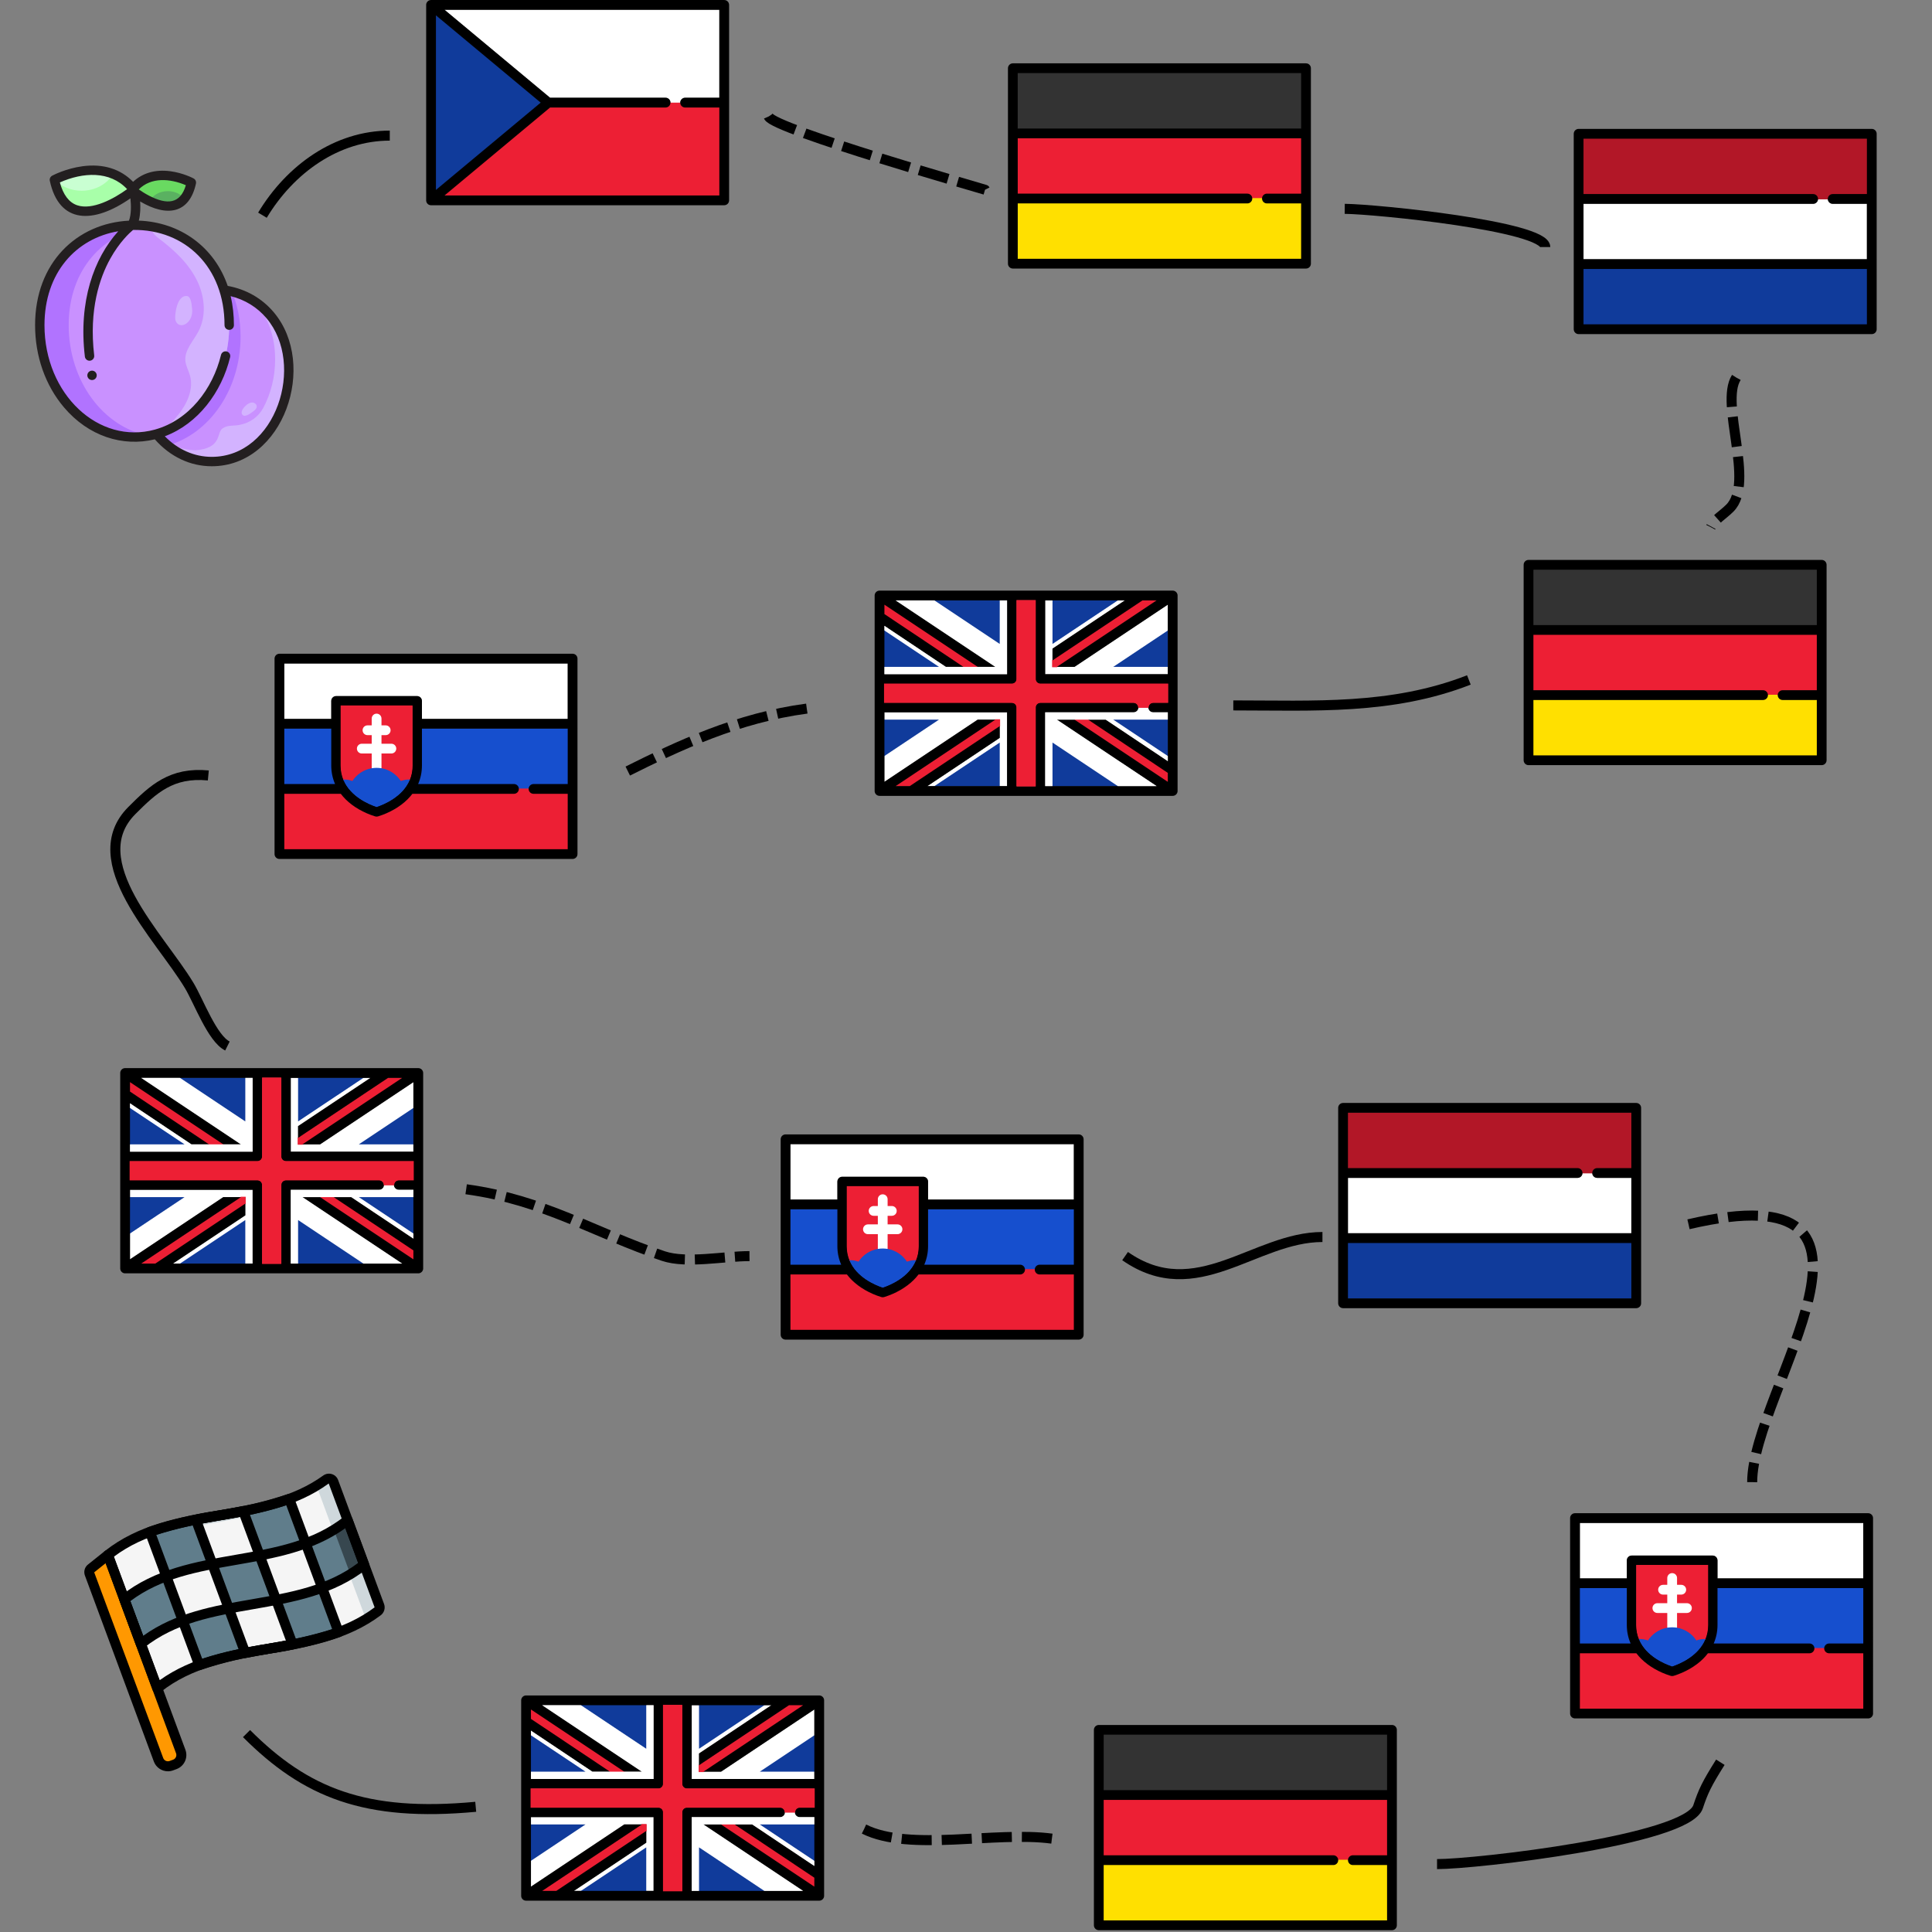<?xml version="1.0" encoding="UTF-8" standalone="no"?>
<svg
   xmlns:dc="http://purl.org/dc/elements/1.1/"
   xmlns:cc="http://creativecommons.org/ns#"
   xmlns:rdf="http://www.w3.org/1999/02/22-rdf-syntax-ns#"
   xmlns:svg="http://www.w3.org/2000/svg"
   xmlns="http://www.w3.org/2000/svg"
   xmlns:sodipodi="http://sodipodi.sourceforge.net/DTD/sodipodi-0.dtd"
   xmlns:inkscape="http://www.inkscape.org/namespaces/inkscape"
   sodipodi:docname="graph.svg"
   inkscape:version="1.0 (4035a4fb49, 2020-05-01)"
   id="svg8"
   version="1.1"
   viewBox="0 0 500 500"
   height="1889.764"
   width="1889.764">
  <rect x="0" y="0" width="500" height="500" fill="#808080" stroke="none"/>
  <defs
     id="defs2" />
  <sodipodi:namedview
     inkscape:snap-global="true"
     inkscape:window-maximized="1"
     inkscape:window-y="-9"
     inkscape:window-x="-9"
     inkscape:window-height="1001"
     inkscape:window-width="1920"
     units="px"
     showgrid="false"
     inkscape:document-rotation="0"
     inkscape:current-layer="layer1"
     inkscape:document-units="px"
     inkscape:cy="900.59414"
     inkscape:cx="984.28571"
     inkscape:zoom="0.35"
     inkscape:pageshadow="2"
     inkscape:pageopacity="0.0"
     borderopacity="1.0"
     bordercolor="#666666"
     pagecolor="#ffffff"
     id="base" />
  <g
     id="layer1"
     inkscape:groupmode="layer"
     inkscape:label="Layer 1">
    <g
       transform="matrix(0.152,0,0,0.152,3.608,42.842)"
       id="g1397">
      <path
         d="m 467.995,348.985 c 0,85.611 -58.768,155.013 -131.262,155.013 -72.494,0 -131.262,-69.402 -131.262,-155.013 0,-85.611 58.768,-138.524 131.262,-138.524 72.494,0 131.262,52.913 131.262,138.524 z"
         fill="#c991ff"
         id="path1345" />
      <path
         d="m 407.995,230.347 c 22.738,23.854 36.721,57.833 36.721,99.592 0,30.401 -7.411,58.758 -20.215,82.689 -8.03,15.008 -22.55,25.402 -39.248,28.702 -0.27,0.053 -0.528,0.106 -0.774,0.158 -11.227,2.376 -20.301,-0.303 -29.65,6.352 -10.106,7.193 -0.184,33.749 -46.146,37.008 l -0.024,0.002 c -20.878,-0.886 -40.513,-7.529 -57.801,-18.627 23.018,23.535 53.039,37.775 85.876,37.775 72.494,0 131.262,-69.402 131.262,-155.013 -10e-4,-54.586 -23.893,-95.878 -60.001,-118.638 z"
         fill="#d3b3ff"
         id="path1347" />
      <path
         d="m 205.471,348.985 c 0,52.818 22.369,99.465 56.529,127.453 71.03,-19.922 123.865,-95.326 123.865,-185.303 0,-28.665 -5.363,-54.347 -14.968,-76.542 -10.893,-2.725 -22.346,-4.131 -34.164,-4.131 -72.494,-10e-4 -131.262,52.912 -131.262,138.523 z"
         fill="#b173ff"
         id="path1349" />
      <path
         d="M 68.882,24.317 C 92.573,133.676 204.239,41.449 204.239,41.449 155.186,-22.01 68.882,24.317 68.882,24.317 Z"
         fill="#a8ffa9"
         id="path1351" />
      <path
         d="m 69.193,24.153 c 11.061,11.464 27.603,18.744 46.088,18.744 23.352,0 43.603,-11.619 53.619,-28.612 -44.58,-17.786 -95.287,7.578 -99.707,9.868 z"
         fill="#c9ffd2"
         id="path1353" />
      <path
         d="M 302.079,28.997 C 284.355,110.811 200.815,41.814 200.815,41.814 237.513,-5.661 302.079,28.997 302.079,28.997 Z"
         fill="#69da61"
         id="path1355" />
      <path
         d="m 231.344,60.859 c 19.304,9.007 43.421,14.192 58.775,-4.429 -5.567,-7.68 -16.076,-12.859 -28.123,-12.859 -14.24,0 -26.332,7.237 -30.652,17.288 z"
         fill="#5ab161"
         id="path1357" />
      <path
         d="m 366.538,271.807 c 0,105.184 -72.204,190.453 -161.272,190.453 -89.068,0 -161.271,-85.269 -161.271,-190.453 0,-105.184 72.204,-170.194 161.272,-170.194 89.068,0 161.271,65.01 161.271,170.194 z"
         fill="#c991ff"
         id="path1359" />
      <path
         d="m 253.753,453.501 c 65.375,-24.307 112.784,-96.462 112.784,-181.693 0,-93.161 -56.641,-154.807 -131.472,-167.683 -2.576,6.462 3.743,14.05 10.522,19.144 27.229,20.465 53.468,44.478 67.779,76.052 11.855,26.155 14.113,57.787 0.717,83.188 -8.714,16.524 -24.034,31.723 -22.172,50.311 0.863,8.614 5.45,16.367 7.808,24.698 6.474,22.88 -4.542,47.229 -19.225,65.932 -8.267,10.531 -17.771,20.098 -26.741,30.051 z"
         fill="#d3b3ff"
         id="path1361" />
      <path
         d="m 93.22,271.807 c 0,-95.301 59.273,-157.623 136.659,-168.493 -8.025,-1.127 -16.244,-1.701 -24.613,-1.701 -89.068,0 -161.272,65.01 -161.272,170.194 0,105.184 72.204,190.453 161.272,190.453 8.368,0 16.588,-0.753 24.613,-2.204 C 152.493,446.061 93.22,367.109 93.22,271.807 Z"
         fill="#b173ff"
         id="path1363" />
      <path
         d="m 298.561,263.925 c -2.857,4.065 -7.958,7.995 -13.497,7.88 -6.161,-0.128 -9.521,-5.108 -10.338,-9.836 -1.149,-6.645 2.299,-41.583 19.76,-39.801 7.066,0.721 7.836,13.928 8.523,18.451 1.158,7.621 0.779,15.861 -4.448,23.306 z"
         fill="#d3b3ff"
         id="path1365" />
      <path
         d="m 408.207,417.943 c 2.558,-1.916 5.172,-4.432 5.222,-7.628 0.057,-3.61 -3.484,-6.535 -7.084,-6.813 -3.6,-0.278 -7.067,1.493 -9.892,3.742 -3.923,3.124 -11.942,11.486 -7.515,17.032 4.415,5.531 15.262,-3.331 19.269,-6.333 z"
         fill="#d3b3ff"
         id="path1367" />
      <g
         fill="#231f20"
         id="g1373">
        <path
           d="m 140.344,354.168 c -1.712,-4.115 -6.42,-6.011 -10.45,-4.33 -4.789,1.997 -6.323,7.776 -3.59,11.83 2.444,3.713 7.488,4.638 11.09,2.21 3.116,-2.054 4.434,-6.152 2.95,-9.71 z"
           id="path1369" />
        <path
           d="m 442.442,249.875 c -19.99,-23.744 -47.052,-39.216 -78.502,-44.963 -22.618,-66 -80.397,-108.378 -151.338,-111.145 2.762,-10.536 2.927,-22.555 2.26,-32.615 45.689,27.009 83.892,20.977 95.036,-30.46 0.755,-3.488 -0.891,-7.055 -4.035,-8.743 -0.712,-0.382 -17.683,-9.39 -39.609,-12.277 -25.452,-3.351 -47.12,2.866 -63.39,18.034 C 181.381,5.729 151.988,-3.438 117.121,1.154 88.295,4.951 66.032,16.767 65.099,17.268 c -3.145,1.688 -4.791,5.255 -4.035,8.743 16.058,74.124 74.53,73.548 137.252,29.845 1.256,11.896 1.59,27.628 -2.503,38.002 -88.491,4.461 -159.818,71.387 -159.818,177.95 0,52.763 17.448,102.425 49.13,139.84 41.923,49.509 100.316,67.669 154.76,54.503 26.087,29.604 60.288,45.848 96.848,45.848 122.856,-0.001 180.906,-172.808 105.709,-262.124 z M 292.704,33.463 C 283.247,65.823 260.435,66.979 230.35,51.459 223.186,47.764 216.925,43.686 212.533,40.596 233.672,19.67 265.287,21.87 292.704,33.463 Z M 107.462,67.57 C 93.673,62.783 83.841,49.737 78.185,28.748 117.347,11.429 163.132,8.5 192.691,40.19 170.414,56.355 133.454,76.594 107.462,67.57 Z m 229.271,428.428 c -29.619,0 -57.592,-12.363 -79.867,-35.06 56.635,-21.17 96.779,-75.069 111.24,-134.739 1.041,-4.294 -1.597,-8.619 -5.891,-9.659 -4.296,-1.04 -8.619,1.597 -9.659,5.891 -14.061,58.022 -54.352,110.795 -112.041,126.976 -0.129,0.036 -0.249,0.089 -0.375,0.131 -95.985,26.504 -188.145,-60.251 -188.145,-177.731 0,-89.215 53.784,-147.859 125.594,-159.91 -41.369,45.813 -68.002,119.333 -56.83,213.361 0.483,4.067 3.938,7.057 7.934,7.057 4.828,0 8.517,-4.21 7.955,-8.945 -9.333,-78.546 9.672,-132.878 27.258,-164.626 15.72,-28.38 33.14,-44.304 38.882,-49.103 88.586,-1.27 155.75,63.241 155.75,162.166 0,4.418 3.582,8 8,8 4.418,0 8,-3.582 8,-8 0,-16.546 -1.741,-33.294 -5.57,-49.461 24.378,6.062 45.37,18.99 61.235,37.833 66.273,78.718 16.305,235.819 -93.47,235.819 z"
           id="path1371" />
      </g>
    </g>
    <g
       style="fill:none"
       transform="matrix(1.295,0,0,1.295,20.556,381.18)"
       fill-rule="nonzero"
       id="036---Final-Destination">
      <path
         fill="#cfd8dc"
         d="m 59.63,27.65 c -1.173,0.88 -2.413,1.666 -3.71,2.35 -1.329,0.709 -2.705,1.324 -4.12,1.84 -0.078,0.031 -0.159,0.058 -0.24,0.08 -0.36,0.14 -0.72,0.26 -1.09,0.38 -0.92,0.31 -1.86,0.58 -2.81,0.83 -0.32,0.09 -0.64,0.17 -0.97,0.25 -0.15,0.04 -0.3,0.08 -0.45,0.11 -0.4,0.1 -0.8,0.19 -1.21,0.28 -0.072,0.021 -0.146,0.038 -0.22,0.05 -0.4,0.09 -0.8,0.17 -1.2,0.25 -0.34,0.07 -0.67,0.14 -1,0.2 -0.47,0.09 -0.95,0.18 -1.42,0.27 -0.31,0.06 -0.63,0.12 -0.94,0.17 -0.09,0.02 -0.18,0.03 -0.26,0.05 -0.09,0.02 -0.17,0.03 -0.26,0.05 -0.02,0 -0.05,0.01 -0.07,0.01 -1.19,0.21 -2.37,0.41 -3.56,0.62 h -0.02 c -0.25,0.05 -0.49,0.09 -0.73,0.13 -0.13,0.03 -0.27,0.05 -0.4,0.08 l -0.33,0.06 c -0.49,0.09 -0.98,0.18 -1.46,0.27 h -0.02 c -0.19,0.04 -0.39,0.08 -0.58,0.12 -0.039,0.012 -0.079,0.018 -0.12,0.02 -0.43,0.09 -0.85,0.18 -1.27,0.27 -0.3,0.06 -0.6,0.13 -0.89,0.2 -0.41,0.09 -0.82,0.19 -1.22,0.29 -0.071,0.012 -0.141,0.029 -0.21,0.05 -0.48,0.12 -0.95,0.24 -1.42,0.37 -1.18,0.33 -2.34,0.7 -3.48,1.12 -2.512,0.907 -4.895,2.138 -7.09,3.66 -0.44,0.31 -0.87,0.63 -1.3,0.97 -0.02,-0.06 -0.05,-0.12 -0.07,-0.18 -1.12,-2.88 -3.14,-5.3 -4.22,-8.2 -1.1,-2.96 -2.197,-5.92 -3.29,-8.88 -1.1,-2.96 -1.19,-6.42 -2.29,-9.38 0.43,-0.34 0.86,-0.66 1.3,-0.97 2.193,-1.523 4.576,-2.75 7.09,-3.65 0.56,-0.21 1.11,-0.4 1.68,-0.58 0.55,-0.18 1.1,-0.34 1.65,-0.5 0.015,-0.008 0.033,-0.012 0.05,-0.01 0.57,-0.17 1.15,-0.32 1.73,-0.46 0.1,-0.03 0.21,-0.05 0.32,-0.08 0.47,-0.11 0.94,-0.22 1.42,-0.33 0.23,-0.05 0.47,-0.1 0.71,-0.15 0.35,-0.07 0.69,-0.14 1.04,-0.21 0.13,-0.03 0.26,-0.06 0.39,-0.08 0.03,-0.01 0.07,-0.01 0.1,-0.02 0.033,-0.008 0.066,-0.012 0.1,-0.01 0.13,-0.03 0.27,-0.06 0.4,-0.08 0.022,-0.011 0.046,-0.018 0.07,-0.02 1.69,-0.32 3.4,-0.61 5.1,-0.91 C 29.7,8.2 30.57,8.04 31.43,7.88 31.86,7.81 32.3,7.72 32.73,7.64 33.35,7.52 33.97,7.4 34.58,7.26 35.1,7.15 35.62,7.04 36.13,6.91 36.47,6.83 36.8,6.75 37.13,6.67 37.61,6.55 38.08,6.42 38.55,6.29 39.1,6.14 39.65,5.97 40.19,5.8 40.67,5.65 41.15,5.48 41.62,5.31 43.149,4.761 44.636,4.103 46.07,3.34 46.269,3.243 46.462,3.136 46.65,3.02 47.565,2.512 48.45,1.951 49.3,1.34 49.541,1.164 49.85,1.11 50.136,1.194 50.422,1.279 50.653,1.491 50.76,1.77 c 0.95,2.56 1.9,5.13 2.84,7.69 1.1,2.96 2.197,5.917 3.29,8.87 1.02,2.74 2.03,5.48 3.05,8.22 0.147,0.395 0.022,0.84 -0.31,1.1 z"
         id="Shape" />
      <path
         fill="#f5f5f5"
         d="m 56.63,29.49 c -0.23,0.18 -0.47,0.35 -0.71,0.51 -1.329,0.709 -2.705,1.324 -4.12,1.84 -0.078,0.031 -0.159,0.058 -0.24,0.08 -0.36,0.14 -0.72,0.26 -1.09,0.38 -0.92,0.31 -1.86,0.58 -2.81,0.83 -0.32,0.09 -0.64,0.17 -0.97,0.25 -0.15,0.04 -0.3,0.08 -0.45,0.11 -0.4,0.1 -0.8,0.19 -1.21,0.28 -0.072,0.021 -0.146,0.038 -0.22,0.05 -0.4,0.09 -0.8,0.17 -1.2,0.25 -0.34,0.07 -0.67,0.14 -1,0.2 -0.47,0.09 -0.95,0.18 -1.42,0.27 -0.31,0.06 -0.63,0.12 -0.94,0.17 -0.09,0.02 -0.18,0.03 -0.26,0.05 -0.09,0.02 -0.17,0.03 -0.26,0.05 -0.02,0 -0.05,0.01 -0.07,0.01 -1.19,0.21 -2.37,0.41 -3.56,0.62 h -0.02 c -0.25,0.05 -0.49,0.09 -0.73,0.13 -0.13,0.03 -0.27,0.05 -0.4,0.08 l -0.33,0.06 c -0.49,0.09 -0.98,0.18 -1.46,0.27 h -0.02 c -0.19,0.04 -0.39,0.08 -0.58,0.12 -0.039,0.012 -0.079,0.018 -0.12,0.02 -0.43,0.09 -0.85,0.18 -1.27,0.27 -0.3,0.06 -0.6,0.13 -0.89,0.2 -0.41,0.09 -0.82,0.19 -1.22,0.29 -0.071,0.012 -0.141,0.029 -0.21,0.05 -0.48,0.12 -0.95,0.24 -1.42,0.37 -1.18,0.33 -2.34,0.7 -3.48,1.12 -2.512,0.907 -4.895,2.138 -7.09,3.66 -0.46,0.25 -0.92,0.51 -1.37,0.79 -1.12,-2.88 -3.14,-5.3 -4.22,-8.2 -1.1,-2.96 -2.197,-5.92 -3.29,-8.88 -1.1,-2.96 -1.19,-6.42 -2.29,-9.38 0.43,-0.34 0.86,-0.66 1.3,-0.97 1.321,-0.695 2.687,-1.3 4.09,-1.81 0.56,-0.21 1.11,-0.4 1.68,-0.58 0.55,-0.18 1.1,-0.34 1.65,-0.5 0.015,-0.008 0.033,-0.012 0.05,-0.01 0.57,-0.17 1.15,-0.32 1.73,-0.46 0.1,-0.03 0.21,-0.05 0.32,-0.08 0.47,-0.11 0.94,-0.22 1.42,-0.33 0.23,-0.05 0.47,-0.1 0.71,-0.15 0.35,-0.07 0.69,-0.14 1.04,-0.21 0.13,-0.03 0.26,-0.06 0.39,-0.08 0.03,-0.01 0.07,-0.01 0.1,-0.02 0.033,-0.008 0.066,-0.012 0.1,-0.01 0.13,-0.03 0.27,-0.06 0.4,-0.08 0.022,-0.011 0.046,-0.018 0.07,-0.02 1.69,-0.32 3.4,-0.61 5.1,-0.91 0.86,-0.15 1.73,-0.31 2.59,-0.47 0.43,-0.07 0.87,-0.16 1.3,-0.24 0.62,-0.12 1.24,-0.24 1.85,-0.38 0.52,-0.11 1.04,-0.22 1.55,-0.35 0.34,-0.08 0.67,-0.16 1,-0.24 0.48,-0.12 0.95,-0.25 1.42,-0.38 0.55,-0.15 1.1,-0.32 1.64,-0.49 0.48,-0.15 0.96,-0.32 1.43,-0.49 2.644,-0.928 5.15,-2.21 7.45,-3.81 0.08,-0.05 0.15,-0.11 0.23,-0.16 0.105,-0.075 0.224,-0.13 0.35,-0.16 0.465,-0.107 0.938,0.144 1.11,0.59 0.95,2.56 1.9,5.13 2.84,7.69 1.1,2.96 2.197,5.917 3.29,8.87 1.02,2.74 2.03,5.48 3.05,8.22 0.147,0.395 0.022,0.84 -0.31,1.1 z"
         id="path1443" />
      <g
         id="g1457"
         fill="#607d8b">
        <path
           d="m 26.56,18.24 c -3.126,0.553 -6.2,1.366 -9.19,2.43 -1.1,-2.96 -2.197,-5.92 -3.29,-8.88 0.56,-0.21 1.11,-0.4 1.68,-0.58 0.55,-0.18 1.1,-0.34 1.65,-0.5 0.015,-0.008 0.033,-0.012 0.05,-0.01 0.57,-0.17 1.15,-0.32 1.73,-0.46 0.1,-0.03 0.21,-0.05 0.32,-0.08 0.47,-0.11 0.94,-0.22 1.42,-0.33 0.23,-0.05 0.47,-0.1 0.71,-0.15 0.35,-0.07 0.69,-0.14 1.04,-0.21 0.13,-0.03 0.26,-0.06 0.39,-0.08 0.03,-0.01 0.07,-0.01 0.1,-0.02 0.033,-0.008 0.066,-0.012 0.1,-0.01 1.1,2.96 2.197,5.92 3.29,8.88 z"
           id="path1445" />
        <path
           d="m 33.14,35.98 c -0.19,0.04 -0.39,0.08 -0.58,0.12 -0.039,0.012 -0.079,0.018 -0.12,0.02 -0.43,0.09 -0.85,0.18 -1.27,0.27 -0.3,0.06 -0.6,0.13 -0.89,0.2 -0.41,0.09 -0.82,0.19 -1.22,0.29 -0.071,0.012 -0.141,0.029 -0.21,0.05 -0.48,0.12 -0.95,0.24 -1.42,0.37 -1.18,0.33 -2.34,0.7 -3.48,1.12 -1.1,-2.95 -2.197,-5.907 -3.29,-8.87 2.992,-1.062 6.065,-1.878 9.19,-2.44 1.1,2.96 2.197,5.917 3.29,8.87 z"
           id="path1447" />
        <path
           d="m 45.22,14.08 c -2.995,1.063 -6.072,1.879 -9.2,2.44 -1.09,-2.96 -2.187,-5.92 -3.29,-8.88 0.62,-0.12 1.24,-0.24 1.85,-0.38 0.52,-0.11 1.04,-0.22 1.55,-0.35 0.34,-0.08 0.67,-0.16 1,-0.24 0.48,-0.12 0.95,-0.25 1.42,-0.38 0.55,-0.15 1.1,-0.32 1.64,-0.49 0.48,-0.15 0.96,-0.32 1.43,-0.49 0.105,-0.031 0.209,-0.067 0.31,-0.11 1.1,2.96 2.197,5.92 3.29,8.88 z"
           id="path1449" />
        <path
           d="m 51.8,31.84 c -0.078,0.031 -0.159,0.058 -0.24,0.08 -0.36,0.14 -0.72,0.26 -1.09,0.38 -0.92,0.31 -1.86,0.58 -2.81,0.83 -0.32,0.09 -0.64,0.17 -0.97,0.25 -0.15,0.04 -0.3,0.08 -0.45,0.11 -0.4,0.1 -0.8,0.19 -1.21,0.28 -0.072,0.021 -0.146,0.038 -0.22,0.05 -0.4,0.09 -0.8,0.17 -1.2,0.25 -0.34,0.07 -0.67,0.14 -1,0.2 -1.1,-2.96 -2.197,-5.92 -3.29,-8.88 3.125,-0.562 6.198,-1.378 9.19,-2.44 1.09,2.96 2.187,5.923 3.29,8.89 z"
           id="path1451" />
        <path
           d="m 20.66,29.55 c -3.027,1.078 -5.861,2.638 -8.39,4.62 -1.1,-2.96 -2.197,-5.92 -3.29,-8.88 2.529,-1.982 5.363,-3.542 8.39,-4.62 1.1,2.96 2.197,5.92 3.29,8.88 z"
           id="path1453" />
        <path
           d="m 39.32,25.39 c -3.14,0.61 -6.33,1.1 -9.47,1.72 -1.1,-2.96 -2.197,-5.917 -3.29,-8.87 3.14,-0.62 6.32,-1.11 9.46,-1.72 1.1,2.96 2.2,5.917 3.3,8.87 z"
           id="path1455" />
      </g>
      <path
         fill="#37474f"
         d="m 56.89,18.33 c -1.768,1.404 -3.698,2.589 -5.75,3.53 -0.86,0.4 -1.74,0.76 -2.63,1.09 -1.07,-2.87 -2.12,-5.73 -3.19,-8.6 -0.03,-0.09 -0.07,-0.18 -0.1,-0.27 0.91,-0.34 1.81,-0.71 2.69,-1.13 1.009,-0.468 1.99,-0.992 2.94,-1.57 0.955,-0.584 1.873,-1.225 2.75,-1.92 1.1,2.96 2.197,5.917 3.29,8.87 z"
         id="path1459" />
      <path
         fill="#607d8b"
         d="m 54,19.87 c -0.909,0.725 -1.864,1.39 -2.86,1.99 -0.86,0.4 -1.74,0.76 -2.63,1.09 -1.07,-2.87 -2.12,-5.73 -3.19,-8.6 0.88,-0.42 1.74,-0.89 2.59,-1.4 0.973,-0.59 1.909,-1.242 2.8,-1.95 0.05,0.13 0.09,0.25 0.14,0.38 1.05,2.83 2.11,5.67 3.15,8.49 z"
         id="path1461" />
      <path
         fill="#ff9801"
         d="m 19.065,58.257 -0.689,0.255 c -1.036,0.384 -2.186,-0.145 -2.57,-1.18 L 2.033,20.165 C 1.891,19.782 2.011,19.351 2.33,19.096 L 5.691,16.41 20.245,55.687 c 0.384,1.036 -0.145,2.186 -1.18,2.57 z"
         id="path1463" />
      <path
         fill="#000000"
         d="M 15.562,44.046 C 15.143,44.047 14.769,43.786 14.624,43.394 L 4.753,16.757 C 4.602,16.352 4.73,15.896 5.068,15.627 11.77,10.304 19.935,8.882 27.831,7.508 35.427,6.186 42.602,4.938 48.715,0.533 c 0.499,-0.364 1.14,-0.472 1.73,-0.29 0.579,0.174 1.042,0.611 1.25,1.179 l 9.184,24.784 c 0.298,0.808 0.034,1.717 -0.65,2.24 -6.586,4.955 -14.515,6.335 -22.183,7.67 -8.001,1.393 -15.559,2.708 -21.861,7.714 -0.177,0.141 -0.397,0.217 -0.623,0.216 z m -8.678,-27.295 9.148,24.687 c 6.485,-4.651 14.197,-5.993 21.67,-7.294 7.763,-1.351 15.097,-2.627 21.29,-7.272 L 49.819,2.117 c -6.422,4.712 -14.161,6.059 -21.645,7.362 -7.762,1.351 -15.105,2.629 -21.29,7.273 z"
         id="path1465" />
      <path
         fill="#000000"
         d="m 23.947,39.425 c -0.418,-1.22e-4 -0.792,-0.261 -0.938,-0.653 L 13.139,12.136 C 13.046,11.887 13.056,11.612 13.167,11.371 13.278,11.129 13.48,10.942 13.729,10.85 18.319,9.313 23.038,8.194 27.83,7.508 32.502,6.84 37.104,5.753 41.581,4.26 c 0.518,-0.192 1.093,0.072 1.285,0.59 l 9.871,26.637 c 0.092,0.249 0.082,0.524 -0.028,0.765 -0.111,0.241 -0.313,0.428 -0.562,0.52 -4.591,1.538 -9.311,2.656 -14.104,3.342 -4.671,0.668 -9.273,1.755 -13.749,3.248 -0.111,0.041 -0.229,0.063 -0.347,0.063 z M 15.366,12.391 24.542,37.152 c 4.301,-1.345 8.701,-2.35 13.159,-3.007 4.338,-0.639 8.621,-1.613 12.809,-2.913 L 41.334,6.472 c -4.302,1.345 -8.702,2.35 -13.161,3.007 -4.338,0.64 -8.619,1.614 -12.807,2.913 z"
         id="path1467" />
      <path
         fill="#000000"
         d="m 33.141,36.986 c -0.418,-2.59e-4 -0.791,-0.26 -0.936,-0.652 L 22.333,9.697 C 22.231,9.422 22.255,9.115 22.398,8.86 22.542,8.604 22.791,8.424 23.079,8.368 c 1.574,-0.306 3.158,-0.582 4.743,-0.858 1.577,-0.274 3.154,-0.549 4.721,-0.854 0.481,-0.094 0.959,0.175 1.129,0.634 l 9.871,26.637 c 0.102,0.275 0.078,0.581 -0.066,0.837 -0.144,0.256 -0.392,0.436 -0.68,0.492 -1.577,0.307 -3.164,0.583 -4.752,0.859 -1.574,0.274 -3.149,0.548 -4.712,0.852 -0.063,0.012 -0.128,0.019 -0.192,0.018 z m -8.521,-26.875 9.166,24.734 c 1.302,-0.245 2.609,-0.472 3.917,-0.7 1.187,-0.206 2.373,-0.413 3.555,-0.632 L 32.091,8.778 C 30.786,9.024 29.476,9.252 28.165,9.48 26.981,9.686 25.798,9.892 24.619,10.111 Z"
         id="path1469" />
      <path
         fill="#000000"
         d="m 12.271,35.167 c -0.418,2.9e-4 -0.792,-0.26 -0.938,-0.652 L 8.043,25.636 c -0.15,-0.405 -0.023,-0.862 0.315,-1.131 6.701,-5.323 14.866,-6.744 22.763,-8.118 8.002,-1.393 15.56,-2.708 21.861,-7.715 0.251,-0.199 0.582,-0.267 0.891,-0.18 0.309,0.086 0.558,0.315 0.669,0.616 l 3.29,8.879 c 0.151,0.406 0.023,0.862 -0.315,1.131 -6.7,5.323 -14.866,6.744 -22.763,8.119 -8.001,1.393 -15.559,2.708 -21.86,7.714 -0.177,0.141 -0.397,0.217 -0.623,0.217 z m -2.098,-9.537 2.568,6.93 c 6.484,-4.651 14.197,-5.993 21.669,-7.293 7.762,-1.351 15.105,-2.629 21.29,-7.273 l -2.567,-6.929 c -6.484,4.651 -14.197,5.994 -21.67,7.294 -7.762,1.351 -15.105,2.628 -21.29,7.272 z"
         id="path1471" />
      <path
         fill="#000000"
         d="m 17.68,59.638 c -1.254,-0.002 -2.375,-0.783 -2.812,-1.959 L 1.096,20.513 c -0.293,-0.788 -0.047,-1.674 0.61,-2.198 l 3.36,-2.686 C 5.316,15.428 5.648,15.36 5.957,15.446 6.266,15.532 6.516,15.761 6.627,16.062 l 14.555,39.277 c 0.574,1.553 -0.218,3.278 -1.77,3.855 l -0.69,0.256 c -0.334,0.124 -0.687,0.188 -1.043,0.188 z M 5.233,18.055 2.954,19.877 16.743,56.984 c 0.192,0.518 0.767,0.782 1.285,0.591 l 0.69,-0.255 c 0.517,-0.193 0.781,-0.767 0.59,-1.285 z"
         id="path1473" />
    </g>
    <g
       id="g1533"
       transform="matrix(0.098,0,0,0.098,110.29,-12.64)">
	<path
   id="path1521"
   d="M 45.78,646.161 326.89,411.903 h 305.368 c 6.563,0 11.903,-5.34 11.903,-11.903 v -1 h 27.807 v 1 c 0,6.563 5.34,11.903 11.903,11.903 h 91.322 v 234.258 z"
   fill="#ed1f34" />

	<path
   id="path1523"
   d="m 683.871,412.903 c -7.126,0 -12.903,-5.777 -12.903,-12.903 h -25.807 c 0,7.126 -5.777,12.903 -12.903,12.903 H 327.252 L 48.542,645.161 H 774.193 V 412.903 Z"
   fill="#ed1f34" />

	<path
   id="path1525"
   d="m 683.871,387.097 h 90.322 V 154.839 H 48.542 l 278.71,232.258 h 305.006 c 7.126,0 12.903,5.777 12.903,12.903 h 25.807 c 0,-7.126 5.777,-12.903 12.903,-12.903 z"
   fill="#ffffff" />

	<polygon
   id="polygon1527"
   points="24.807,167.35 303.988,400 24.807,632.65 "
   fill="#103b9b" />

	<polygon
   id="polygon1529"
   points="302.426,400 25.807,169.485 25.807,630.516 "
   fill="#103b9b" />

	<path
   id="path1531"
   d="M 787.097,129.032 H 12.903 c -0.14,0 -0.273,0.017 -0.411,0.021 -0.274,0.009 -0.549,0.016 -0.821,0.042 -0.224,0.021 -0.444,0.06 -0.664,0.093 -0.193,0.029 -0.385,0.052 -0.576,0.088 -0.241,0.046 -0.473,0.108 -0.709,0.168 -0.17,0.043 -0.342,0.081 -0.511,0.131 -0.229,0.069 -0.449,0.149 -0.672,0.23 -0.174,0.062 -0.349,0.121 -0.521,0.191 -0.201,0.083 -0.396,0.177 -0.592,0.269 -0.188,0.087 -0.376,0.172 -0.561,0.27 -0.172,0.091 -0.337,0.194 -0.506,0.292 -0.196,0.115 -0.393,0.227 -0.583,0.354 -0.155,0.103 -0.301,0.217 -0.451,0.325 -0.189,0.138 -0.378,0.272 -0.561,0.419 -0.16,0.131 -0.311,0.274 -0.464,0.412 -0.157,0.141 -0.316,0.275 -0.468,0.426 -0.208,0.205 -0.401,0.425 -0.594,0.644 -0.081,0.091 -0.168,0.174 -0.246,0.267 -0.007,0.007 -0.012,0.016 -0.017,0.024 -0.273,0.33 -0.533,0.672 -0.774,1.03 -0.024,0.036 -0.043,0.074 -0.067,0.11 -0.208,0.316 -0.408,0.638 -0.588,0.974 -0.089,0.165 -0.162,0.337 -0.244,0.506 -0.102,0.21 -0.21,0.418 -0.301,0.635 -0.084,0.203 -0.151,0.41 -0.225,0.616 -0.069,0.19 -0.145,0.376 -0.205,0.573 -0.076,0.244 -0.131,0.492 -0.191,0.74 -0.04,0.162 -0.088,0.32 -0.122,0.483 -0.079,0.394 -0.139,0.79 -0.181,1.186 -0.001,0.022 -0.009,0.044 -0.01,0.068 -0.043,0.429 -0.063,0.859 -0.065,1.289 0.002,0.008 0,0.017 0,0.027 v 516.129 c 0,0.011 0.002,0.019 0.002,0.027 0,0.431 0.021,0.86 0.065,1.289 0.003,0.027 0.009,0.053 0.012,0.079 0.043,0.394 0.1,0.786 0.179,1.175 0.032,0.165 0.083,0.325 0.122,0.488 0.06,0.246 0.115,0.492 0.189,0.735 0.061,0.195 0.138,0.385 0.207,0.576 0.074,0.204 0.139,0.409 0.224,0.61 0.091,0.219 0.201,0.429 0.305,0.642 0.081,0.167 0.151,0.336 0.239,0.499 0.184,0.341 0.385,0.67 0.599,0.991 0.021,0.031 0.036,0.062 0.057,0.093 0.241,0.356 0.5,0.7 0.774,1.03 0.007,0.007 0.012,0.016 0.018,0.024 0.044,0.054 0.095,0.098 0.139,0.149 0.244,0.284 0.497,0.56 0.766,0.821 0.131,0.127 0.267,0.244 0.401,0.364 0.198,0.178 0.396,0.352 0.604,0.517 0.16,0.127 0.323,0.246 0.487,0.364 0.2,0.143 0.402,0.28 0.609,0.413 0.17,0.108 0.339,0.213 0.513,0.312 0.224,0.127 0.453,0.246 0.685,0.359 0.163,0.081 0.323,0.163 0.49,0.235 0.265,0.117 0.537,0.221 0.81,0.32 0.141,0.052 0.279,0.108 0.421,0.155 0.32,0.103 0.647,0.188 0.978,0.268 0.103,0.024 0.207,0.058 0.31,0.079 0.382,0.081 0.772,0.142 1.167,0.188 0.057,0.007 0.112,0.019 0.168,0.025 0.451,0.047 0.905,0.072 1.366,0.072 h 774.193 c 7.126,0 12.903,-5.777 12.903,-12.903 V 141.936 C 800,134.81 794.223,129.032 787.097,129.032 Z M 302.426,400 25.807,630.516 V 169.485 Z M 48.542,645.161 327.252,412.903 h 305.006 c 7.126,0 12.903,-5.777 12.903,-12.903 0,-7.126 -5.777,-12.903 -12.903,-12.903 H 327.252 L 48.542,154.839 h 725.651 v 232.258 h -90.322 c -7.126,0 -12.903,5.777 -12.903,12.903 0,7.126 5.777,12.903 12.903,12.903 h 90.322 v 232.258 z" />

</g>
    <g
       id="g1549"
       transform="matrix(0.098,0,0,0.098,260.859,3.748)">
	<path
   id="path1535"
   d="m 644.161,487.021 v -1 c 0,-6.563 -5.34,-11.903 -11.903,-11.903 H 24.807 V 325.882 h 750.387 v 148.236 h -91.322 c -6.563,0 -11.903,5.34 -11.903,11.903 v 1 z"
   fill="#ed1f34" />

	<path
   id="path1537"
   d="m 683.871,473.118 h 90.322 V 326.882 H 25.807 v 146.236 h 606.451 c 7.128,0 12.903,5.777 12.903,12.903 h 25.807 c 0,-7.125 5.775,-12.903 12.903,-12.903 z"
   fill="#ed1f34" />

	<path
   id="path1539"
   d="M 24.807,646.161 V 497.925 h 607.451 c 6.563,0 11.903,-5.34 11.903,-11.903 v -1 h 27.807 v 1 c 0,6.563 5.34,11.903 11.903,11.903 h 91.322 v 148.236 z"
   fill="#ffe000" />

	<path
   id="path1541"
   d="m 683.871,498.925 c -7.128,0 -12.903,-5.777 -12.903,-12.903 h -25.807 c 0,7.126 -5.775,12.903 -12.903,12.903 H 25.807 V 645.161 H 774.194 V 498.925 Z"
   fill="#ffe000" />

	<rect
   id="rect1543"
   height="148.236"
   width="750.387"
   fill="#333333"
   y="153.839"
   x="24.807" />

	<rect
   id="rect1545"
   height="146.236"
   width="748.387"
   fill="#333333"
   y="154.839"
   x="25.807" />

	<path
   id="path1547"
   d="M 787.097,129.032 H 12.903 C 5.777,129.032 0,134.81 0,141.936 v 516.129 c 0,7.126 5.777,12.903 12.903,12.903 h 774.193 c 7.128,0 12.903,-5.777 12.903,-12.903 V 141.936 C 800,134.81 794.225,129.032 787.097,129.032 Z m -12.904,25.807 V 301.075 H 25.807 V 154.839 Z M 25.807,645.161 V 498.925 h 606.451 c 7.128,0 12.903,-5.777 12.903,-12.903 0,-7.126 -5.775,-12.903 -12.903,-12.903 H 25.807 V 326.882 h 748.387 v 146.236 h -90.322 c -7.128,0 -12.903,5.777 -12.903,12.903 0,7.126 5.775,12.903 12.903,12.903 h 90.322 V 645.16 H 25.807 Z" />

</g>
    <g
       id="g1563"
       transform="matrix(0.098,0,0,0.098,407.281,20.713)">
	<path
   id="path1551"
   d="M 632.258,326.882 H 25.807 V 473.118 H 774.194 V 326.882 h -90.322 c -7.128,0 -12.903,-5.777 -12.903,-12.903 h -25.807 c -0.001,7.125 -5.776,12.903 -12.904,12.903 z"
   fill="#ffffff" />

	<path
   id="path1553"
   d="m 644.161,314.979 v -1 c 0,-6.563 -5.34,-11.903 -11.903,-11.903 H 24.807 V 153.839 h 750.387 v 148.236 h -91.322 c -6.563,0 -11.903,5.34 -11.903,11.903 v 1 h -27.808 z"
   fill="#b21727" />

	<path
   id="path1555"
   d="m 632.258,301.075 c 7.128,0 12.903,5.777 12.903,12.903 h 25.807 c 0,-7.126 5.775,-12.903 12.903,-12.903 h 90.322 V 154.839 H 25.807 v 146.236 z"
   fill="#b21727" />

	<rect
   id="rect1557"
   height="148.236"
   width="750.387"
   fill="#103b9b"
   y="497.925"
   x="24.807" />

	<rect
   id="rect1559"
   height="146.236"
   width="748.387"
   fill="#103b9b"
   y="498.925"
   x="25.807" />

	<path
   id="path1561"
   d="M 787.097,129.032 H 12.903 C 5.777,129.032 0,134.81 0,141.936 v 516.129 c 0,7.126 5.777,12.903 12.903,12.903 h 774.193 c 7.128,0 12.903,-5.777 12.903,-12.903 V 141.936 C 800,134.81 794.225,129.032 787.097,129.032 Z m -12.904,25.807 v 146.236 h -90.322 c -7.128,0 -12.903,5.777 -12.903,12.903 0,7.126 5.775,12.903 12.903,12.903 h 90.322 V 473.117 H 25.807 V 326.882 h 606.451 c 7.128,0 12.903,-5.777 12.903,-12.903 0,-7.126 -5.775,-12.903 -12.903,-12.903 H 25.807 V 154.839 Z M 25.807,645.161 V 498.925 h 748.387 v 146.236 z" />

</g>
    <g
       id="g1579"
       transform="matrix(0.098,0,0,0.098,394.317,132.263)">
	<path
   id="path1565"
   d="m 644.161,487.021 v -1 c 0,-6.563 -5.34,-11.903 -11.903,-11.903 H 24.807 V 325.882 h 750.387 v 148.236 h -91.322 c -6.563,0 -11.903,5.34 -11.903,11.903 v 1 z"
   fill="#ed1f34" />

	<path
   id="path1567"
   d="m 683.871,473.118 h 90.322 V 326.882 H 25.807 v 146.236 h 606.451 c 7.128,0 12.903,5.777 12.903,12.903 h 25.807 c 0,-7.125 5.775,-12.903 12.903,-12.903 z"
   fill="#ed1f34" />

	<path
   id="path1569"
   d="M 24.807,646.161 V 497.925 h 607.451 c 6.563,0 11.903,-5.34 11.903,-11.903 v -1 h 27.807 v 1 c 0,6.563 5.34,11.903 11.903,11.903 h 91.322 v 148.236 z"
   fill="#ffe000" />

	<path
   id="path1571"
   d="m 683.871,498.925 c -7.128,0 -12.903,-5.777 -12.903,-12.903 h -25.807 c 0,7.126 -5.775,12.903 -12.903,12.903 H 25.807 V 645.161 H 774.194 V 498.925 Z"
   fill="#ffe000" />

	<rect
   id="rect1573"
   height="148.236"
   width="750.387"
   fill="#333333"
   y="153.839"
   x="24.807" />

	<rect
   id="rect1575"
   height="146.236"
   width="748.387"
   fill="#333333"
   y="154.839"
   x="25.807" />

	<path
   id="path1577"
   d="M 787.097,129.032 H 12.903 C 5.777,129.032 0,134.81 0,141.936 v 516.129 c 0,7.126 5.777,12.903 12.903,12.903 h 774.193 c 7.128,0 12.903,-5.777 12.903,-12.903 V 141.936 C 800,134.81 794.225,129.032 787.097,129.032 Z m -12.904,25.807 V 301.075 H 25.807 V 154.839 Z M 25.807,645.161 V 498.925 h 606.451 c 7.128,0 12.903,-5.777 12.903,-12.903 0,-7.126 -5.775,-12.903 -12.903,-12.903 H 25.807 V 326.882 h 748.387 v 146.236 h -90.322 c -7.128,0 -12.903,5.777 -12.903,12.903 0,7.126 5.775,12.903 12.903,12.903 h 90.322 V 645.16 H 25.807 Z" />

</g>
    <g
       id="g1643"
       transform="matrix(0.098,0,0,0.098,226.357,140.212)">
	<polygon
   id="polygon1581"
   points="24.807,331.323 24.807,232.411 173.175,331.323 "
   fill="#103b9b" />

	<polygon
   id="polygon1583"
   points="25.807,234.279 25.807,330.323 169.872,330.323 "
   fill="#103b9b" />

	<polygon
   id="polygon1585"
   points="154.567,153.839 331.322,153.839 331.322,271.675 "
   fill="#103b9b" />

	<polygon
   id="polygon1587"
   points="330.322,154.839 157.87,154.839 330.322,269.807 "
   fill="#103b9b" />

	<polygon
   id="polygon1589"
   points="24.807,468.678 173.175,468.678 24.807,567.589 "
   fill="#103b9b" />

	<polygon
   id="polygon1591"
   points="25.807,469.678 25.807,565.721 169.872,469.678 "
   fill="#103b9b" />

	<polygon
   id="polygon1593"
   points="468.678,153.839 645.433,153.839 468.678,271.675 "
   fill="#103b9b" />

	<polygon
   id="polygon1595"
   points="642.13,154.839 469.678,154.839 469.678,269.807 "
   fill="#103b9b" />

	<polygon
   id="polygon1597"
   points="626.825,331.323 775.193,232.411 775.193,331.323 "
   fill="#103b9b" />

	<polygon
   id="polygon1599"
   points="774.193,330.323 774.193,234.279 630.128,330.323 "
   fill="#103b9b" />

	<polygon
   id="polygon1601"
   points="154.567,646.161 331.322,528.323 331.322,646.161 "
   fill="#103b9b" />

	<polygon
   id="polygon1603"
   points="157.87,645.161 330.322,645.161 330.322,530.191 "
   fill="#103b9b" />

	<polygon
   id="polygon1605"
   points="626.825,468.678 775.193,468.678 775.193,567.589 "
   fill="#103b9b" />

	<polygon
   id="polygon1607"
   points="774.193,565.721 774.193,469.678 630.128,469.678 "
   fill="#103b9b" />

	<polygon
   id="polygon1609"
   points="468.678,646.161 468.678,528.323 645.433,646.161 "
   fill="#103b9b" />

	<polygon
   id="polygon1611"
   points="469.678,645.161 642.13,645.161 469.678,530.191 "
   fill="#103b9b" />

	<polygon
   id="polygon1613"
   points="660.743,154.839 642.13,154.839 469.678,269.807 469.678,154.839 450.322,154.839 450.322,349.677 774.193,349.677 774.193,330.323 630.128,330.323 774.193,234.279 774.193,166.045 527.778,330.323 481.254,330.323 469.678,330.323 469.678,313.244 469.678,282.228 "
   fill="#ffffff" />

	<polygon
   id="polygon1615"
   points="139.262,645.161 157.87,645.161 330.322,530.191 330.322,645.161 349.678,645.161 349.678,450.322 25.807,450.322 25.807,469.678 169.872,469.678 25.807,565.721 25.807,633.954 272.222,469.678 318.746,469.678 330.322,469.678 330.322,486.77 330.322,517.786 "
   fill="#ffffff" />

	<polygon
   id="polygon1617"
   points="52.217,646.161 318.443,468.678 331.322,468.678 331.322,487.305 93.041,646.161 "
   fill="#ed1f34" />

	<polygon
   id="polygon1619"
   points="318.746,469.678 55.52,645.161 92.738,645.161 330.322,486.77 330.322,469.678 "
   fill="#ed1f34" />

	<polygon
   id="polygon1621"
   points="275.525,331.323 234.126,331.323 24.807,191.44 24.807,164.177 "
   fill="#ed1f34" />

	<polygon
   id="polygon1623"
   points="272.222,330.323 25.807,166.045 25.807,190.906 234.429,330.323 "
   fill="#ed1f34" />

	<polygon
   id="polygon1625"
   points="775.193,635.822 524.476,468.678 564.026,468.678 775.193,609.788 "
   fill="#ed1f34" />

	<polygon
   id="polygon1627"
   points="527.778,469.678 774.193,633.954 774.193,610.322 563.723,469.678 "
   fill="#ed1f34" />

	<polygon
   id="polygon1629"
   points="468.678,331.323 468.678,312.708 706.959,153.839 747.783,153.839 481.557,331.323 "
   fill="#ed1f34" />

	<polygon
   id="polygon1631"
   points="481.254,330.323 744.48,154.839 707.262,154.839 469.678,313.244 469.678,330.323 "
   fill="#ed1f34" />

	<path
   id="path1633"
   d="m 800,657.979 v -54.572 c 0,-0.021 0,-0.041 0,-0.062 V 142.02 c 0,-0.014 0,-0.025 0,-0.039 v -0.045 c 0,-0.076 -0.011,-0.15 -0.012,-0.226 -0.006,-0.348 -0.02,-0.693 -0.054,-1.041 -0.014,-0.148 -0.041,-0.291 -0.061,-0.436 -0.036,-0.272 -0.07,-0.545 -0.125,-0.815 -0.038,-0.189 -0.09,-0.374 -0.136,-0.561 -0.054,-0.22 -0.104,-0.44 -0.169,-0.659 -0.069,-0.227 -0.153,-0.446 -0.232,-0.666 -0.063,-0.172 -0.118,-0.346 -0.189,-0.516 -0.111,-0.27 -0.239,-0.53 -0.368,-0.79 -0.059,-0.119 -0.108,-0.237 -0.17,-0.354 -0.178,-0.33 -0.37,-0.65 -0.573,-0.963 -0.027,-0.043 -0.05,-0.088 -0.077,-0.131 -0.002,-0.003 -0.005,-0.007 -0.009,-0.01 -0.241,-0.359 -0.497,-0.708 -0.772,-1.042 -0.125,-0.153 -0.265,-0.289 -0.396,-0.435 -0.146,-0.162 -0.287,-0.331 -0.442,-0.485 -0.217,-0.217 -0.447,-0.417 -0.678,-0.616 -0.084,-0.072 -0.162,-0.153 -0.249,-0.224 -0.221,-0.181 -0.451,-0.344 -0.682,-0.509 -0.11,-0.08 -0.217,-0.167 -0.33,-0.243 -0.2,-0.134 -0.408,-0.251 -0.614,-0.374 -0.158,-0.094 -0.313,-0.194 -0.475,-0.28 -0.164,-0.088 -0.334,-0.162 -0.503,-0.243 -0.215,-0.103 -0.427,-0.21 -0.646,-0.303 -0.126,-0.052 -0.255,-0.093 -0.382,-0.14 -0.267,-0.1 -0.532,-0.201 -0.806,-0.285 -0.1,-0.031 -0.201,-0.05 -0.303,-0.078 -0.301,-0.083 -0.602,-0.167 -0.91,-0.227 -0.138,-0.027 -0.276,-0.04 -0.414,-0.063 -0.298,-0.05 -0.596,-0.1 -0.9,-0.127 -0.398,-0.038 -0.8,-0.06 -1.202,-0.06 -0.009,-0.002 -0.018,-0.002 -0.024,-0.002 h -83.654 c -0.016,0 -0.029,0 -0.045,0 H 12.903 c -0.007,0 -0.014,0 -0.021,0 -0.403,0.002 -0.805,0.022 -1.206,0.06 -0.351,0.033 -0.695,0.088 -1.038,0.148 -0.091,0.016 -0.183,0.024 -0.272,0.042 -0.337,0.067 -0.666,0.155 -0.993,0.248 -0.072,0.021 -0.146,0.035 -0.218,0.057 -0.296,0.089 -0.583,0.198 -0.871,0.308 -0.105,0.04 -0.213,0.072 -0.316,0.117 -0.241,0.1 -0.473,0.215 -0.706,0.33 -0.146,0.072 -0.298,0.136 -0.442,0.213 -0.184,0.098 -0.359,0.21 -0.538,0.318 -0.184,0.11 -0.372,0.215 -0.552,0.335 -0.136,0.091 -0.262,0.193 -0.394,0.288 -0.208,0.151 -0.42,0.299 -0.621,0.464 -0.108,0.088 -0.207,0.188 -0.312,0.279 -0.208,0.182 -0.42,0.363 -0.618,0.561 -0.189,0.188 -0.361,0.391 -0.539,0.59 -0.1,0.114 -0.207,0.217 -0.303,0.333 -0.275,0.334 -0.532,0.682 -0.772,1.041 -0.003,0.005 -0.007,0.009 -0.01,0.014 -0.033,0.05 -0.059,0.104 -0.091,0.153 -0.198,0.306 -0.389,0.618 -0.561,0.939 -0.065,0.12 -0.117,0.246 -0.177,0.368 -0.126,0.256 -0.253,0.511 -0.361,0.776 -0.072,0.174 -0.129,0.351 -0.193,0.526 -0.079,0.218 -0.162,0.434 -0.23,0.657 -0.067,0.22 -0.115,0.44 -0.17,0.663 -0.046,0.186 -0.098,0.368 -0.134,0.557 -0.053,0.272 -0.089,0.545 -0.125,0.819 -0.019,0.145 -0.046,0.288 -0.06,0.434 -0.035,0.348 -0.046,0.695 -0.053,1.041 C 0.01,141.786 0,141.86 0,141.936 v 0.045 c 0,0.014 0,0.025 0,0.039 v 55.811 c 0,0.016 0,0.029 0,0.044 v 460.104 c 0,0.014 0,0.025 0,0.04 v 0.044 c 0,0.076 0.01,0.15 0.012,0.226 0.005,0.348 0.019,0.693 0.053,1.041 0.014,0.146 0.041,0.289 0.06,0.436 0.036,0.273 0.071,0.545 0.125,0.817 0.038,0.188 0.09,0.373 0.136,0.561 0.053,0.22 0.103,0.44 0.168,0.659 0.069,0.225 0.151,0.441 0.232,0.662 0.063,0.174 0.119,0.35 0.191,0.521 0.11,0.268 0.239,0.526 0.366,0.784 0.059,0.119 0.108,0.239 0.172,0.357 0.177,0.331 0.37,0.65 0.573,0.964 0.027,0.043 0.05,0.088 0.078,0.131 10e-4,0.003 0.005,0.007 0.007,0.01 0.278,0.417 0.585,0.811 0.908,1.191 0.1,0.118 0.207,0.227 0.31,0.342 0.224,0.246 0.458,0.481 0.699,0.709 0.134,0.126 0.268,0.249 0.406,0.368 0.256,0.22 0.523,0.427 0.797,0.628 0.115,0.084 0.224,0.176 0.34,0.255 0.389,0.265 0.792,0.507 1.209,0.73 0.1,0.054 0.203,0.097 0.305,0.146 0.335,0.167 0.676,0.322 1.027,0.461 0.133,0.052 0.265,0.099 0.397,0.146 0.332,0.119 0.669,0.222 1.012,0.313 0.136,0.036 0.272,0.073 0.41,0.104 0.354,0.081 0.714,0.145 1.079,0.196 0.125,0.018 0.25,0.043 0.375,0.057 0.459,0.052 0.926,0.083 1.399,0.084 0.022,0 0.044,0.004 0.068,0.004 0.005,0 0.012,0 0.018,0 h 83.623 c 0.017,0 0.036,0 0.053,0 h 690.458 c 0.005,0 0.013,0.002 0.018,0.002 0.022,0 0.045,-0.004 0.067,-0.004 0.473,-0.002 0.938,-0.032 1.398,-0.084 0.124,-0.014 0.246,-0.04 0.369,-0.057 0.367,-0.052 0.73,-0.115 1.086,-0.198 0.135,-0.031 0.269,-0.067 0.402,-0.104 0.348,-0.093 0.688,-0.197 1.022,-0.316 0.131,-0.046 0.26,-0.091 0.389,-0.143 0.356,-0.14 0.702,-0.298 1.041,-0.466 0.097,-0.049 0.196,-0.09 0.292,-0.142 0.42,-0.224 0.824,-0.468 1.215,-0.732 0.113,-0.078 0.221,-0.167 0.33,-0.248 0.277,-0.201 0.548,-0.411 0.806,-0.635 0.138,-0.119 0.271,-0.241 0.402,-0.365 0.244,-0.229 0.477,-0.466 0.704,-0.712 0.103,-0.113 0.208,-0.222 0.308,-0.339 0.323,-0.38 0.63,-0.775 0.908,-1.19 0.002,-0.004 0.005,-0.007 0.007,-0.011 0.029,-0.043 0.05,-0.087 0.078,-0.13 0.203,-0.313 0.396,-0.632 0.572,-0.964 0.063,-0.117 0.112,-0.237 0.171,-0.354 0.129,-0.26 0.256,-0.52 0.368,-0.79 0.07,-0.17 0.125,-0.344 0.188,-0.516 0.081,-0.221 0.164,-0.44 0.232,-0.666 0.065,-0.219 0.115,-0.438 0.169,-0.657 0.047,-0.188 0.098,-0.371 0.136,-0.563 0.054,-0.27 0.09,-0.544 0.124,-0.815 0.019,-0.146 0.047,-0.289 0.062,-0.437 0.035,-0.346 0.047,-0.693 0.054,-1.039 0.002,-0.076 0.012,-0.15 0.012,-0.226 V 658.02 C 800,658.006 800,657.992 800,657.979 Z M 469.678,313.244 707.262,154.839 h 37.219 L 481.254,330.323 h 46.524 L 774.193,166.046 v 68.234 96.043 19.354 H 450.322 V 154.839 h 19.355 172.453 18.613 L 469.678,282.228 Z m -120,36.433 H 25.807 V 330.323 234.28 221.945 l 162.176,108.378 h 46.446 L 25.807,190.906 v -24.86 l 246.416,164.277 h 46.524 L 55.52,154.839 h 102.352 172.45 19.355 V 349.677 Z M 330.322,486.77 92.738,645.161 H 55.52 L 318.746,469.678 H 272.222 L 25.807,633.954 V 565.721 469.678 450.323 H 349.678 V 645.162 H 330.323 157.87 139.262 L 330.323,517.787 V 486.77 Z m 120,-36.448 h 233.549 c 7.128,0 12.903,-5.777 12.903,-12.903 v 0 c 0,-7.126 -5.775,-12.902 -12.903,-12.902 H 437.419 c -7.127,0 -12.903,5.776 -12.903,12.902 V 645.161 H 375.485 V 437.419 c 0,-7.126 -5.776,-12.902 -12.903,-12.902 H 25.807 v -49.033 h 336.774 c 7.127,0 12.903,-5.777 12.903,-12.903 V 154.839 h 49.031 v 207.742 c 0,7.126 5.776,12.903 12.903,12.903 h 336.774 v 49.033 h -38.709 c -7.128,0 -12.903,5.776 -12.903,12.902 v 0 c 0,7.126 5.775,12.903 12.903,12.903 h 38.709 v 19.355 96.043 13.565 L 610.171,469.678 h -46.448 l 210.471,140.645 v 23.631 L 527.778,469.678 H 481.254 L 744.48,645.161 H 642.13 469.678 450.323 V 450.322 Z" />

	<polygon
   id="polygon1635"
   points="330.322,269.807 157.87,154.839 55.52,154.839 318.746,330.323 272.222,330.323 234.429,330.323 187.983,330.323 25.807,221.944 25.807,234.279 169.872,330.323 25.807,330.323 25.807,349.677 349.678,349.677 349.678,154.839 330.322,154.839 "
   fill="#ffffff" />

	<path
   id="path1637"
   d="M 469.678,530.191 642.13,645.161 H 744.48 L 481.254,469.678 h 46.524 35.946 46.448 L 774.193,579.286 V 565.721 L 630.128,469.678 h 144.065 v -19.355 h -38.709 c -7.128,0 -12.903,-5.777 -12.903,-12.903 h -25.807 c 0,7.126 -5.775,12.903 -12.903,12.903 H 450.322 v 194.839 h 19.355 V 530.191 Z"
   fill="#ffffff" />

	<path
   id="path1639"
   d="M 374.484,646.161 V 437.419 c 0,-6.563 -5.34,-11.902 -11.903,-11.902 H 24.807 v -51.033 h 337.774 c 6.563,0 11.903,-5.34 11.903,-11.903 V 153.839 h 51.031 v 208.742 c 0,6.563 5.34,11.903 11.903,11.903 h 337.774 v 51.033 h -39.709 c -6.563,0 -11.903,5.339 -11.903,11.902 v 1 h -27.807 v -1 c 0,-6.563 -5.34,-11.902 -11.903,-11.902 H 437.419 c -6.563,0 -11.903,5.339 -11.903,11.902 v 208.742 z"
   fill="#ed1f34" />

	<path
   id="path1641"
   d="m 722.581,437.419 c 0,-7.126 5.775,-12.902 12.903,-12.902 h 38.709 V 375.484 H 437.419 c -7.127,0 -12.903,-5.777 -12.903,-12.903 V 154.839 h -49.031 v 207.742 c 0,7.126 -5.776,12.903 -12.903,12.903 H 25.807 v 49.033 h 336.774 c 7.127,0 12.903,5.776 12.903,12.902 v 207.742 h 49.031 V 437.419 c 0,-7.126 5.776,-12.902 12.903,-12.902 H 683.87 c 7.128,0 12.903,5.776 12.903,12.902 v 0 z"
   fill="#ed1f34" />

</g>
    <g
       id="g1693"
       transform="matrix(0.098,0,0,0.098,71.052,156.542)">
	<path
   id="path1667"
   d="M 24.807,474.118 V 325.882 h 125.941 v 98.443 c 0,16.91 3.354,33.191 9.969,48.394 l 0.609,1.399 z"
   fill="#164fce" />

	<path
   id="path1669"
   d="M 25.807,326.882 V 473.118 H 159.8 c -6.63,-15.237 -10.052,-31.644 -10.052,-48.793 v -97.443 z"
   fill="#164fce" />

	<path
   id="path1671"
   d="m 644.161,487.021 v -1 c 0,-6.563 -5.34,-11.903 -11.903,-11.903 H 377.659 l 0.608,-1.399 c 6.614,-15.203 9.968,-31.485 9.968,-48.394 v -98.443 h 386.958 v 148.236 h -91.322 c -6.563,0 -11.903,5.34 -11.903,11.903 v 1 z"
   fill="#164fce" />

	<path
   id="path1673"
   d="m 683.871,473.118 h 90.322 V 326.882 H 389.235 v 97.443 c 0,17.149 -3.422,33.556 -10.051,48.793 h 253.073 c 7.128,0 12.903,5.777 12.903,12.903 h 25.807 c 10e-4,-7.125 5.776,-12.903 12.904,-12.903 z"
   fill="#164fce" />

	<path
   id="path1675"
   d="M 24.807,646.161 V 497.925 h 150.661 l 0.3,0.396 c 3.946,5.204 8.348,10.207 13.082,14.869 19.655,19.37 47.05,35.146 77.136,44.422 1.136,0.351 2.316,0.528 3.507,0.528 1.191,0 2.371,-0.178 3.508,-0.528 30.088,-9.277 57.482,-25.053 77.136,-44.421 4.725,-4.653 9.126,-9.656 13.082,-14.87 l 0.3,-0.396 h 268.739 c 6.563,0 11.903,-5.34 11.903,-11.903 v -1 h 27.807 v 1 c 0,6.563 5.34,11.903 11.903,11.903 h 91.322 v 148.236 z"
   fill="#ed1f34" />

	<path
   id="path1677"
   d="m 683.871,498.925 c -7.128,0 -12.903,-5.777 -12.903,-12.903 h -25.807 c 0,7.126 -5.775,12.903 -12.903,12.903 H 364.016 c -3.95,5.206 -8.337,10.211 -13.177,14.978 -19.768,19.48 -47.307,35.342 -77.543,44.665 -1.239,0.382 -2.521,0.572 -3.802,0.572 -1.281,0 -2.563,-0.19 -3.802,-0.572 -30.237,-9.322 -57.776,-25.185 -77.543,-44.665 -4.839,-4.767 -9.229,-9.771 -13.177,-14.978 H 25.807 V 645.161 H 774.194 V 498.925 Z"
   fill="#ed1f34" />

	<path
   id="path1679"
   d="m 149.748,301.075 v -47.312 c 0,-7.126 5.775,-12.903 12.903,-12.903 h 213.681 c 7.128,0 12.903,5.777 12.903,12.903 v 47.312 H 774.193 V 154.839 H 25.807 v 146.236 z"
   fill="#ffffff" />

	<path
   id="path1681"
   d="M 787.097,129.032 H 12.903 C 5.775,129.032 0,134.81 0,141.936 v 516.129 c 0,7.126 5.775,12.903 12.903,12.903 h 774.193 c 7.128,0 12.903,-5.777 12.903,-12.903 V 141.936 C 800,134.81 794.225,129.032 787.097,129.032 Z m -12.904,25.807 V 301.075 H 389.235 v -47.312 c 0,-7.126 -5.775,-12.903 -12.903,-12.903 H 162.651 c -7.128,0 -12.903,5.777 -12.903,12.903 v 47.312 H 25.807 V 154.839 Z M 363.429,424.325 c 0,14.234 -2.79,26.796 -7.456,37.848 -18.297,43.327 -65.445,63.476 -86.479,70.512 -21.037,-7.036 -68.186,-27.185 -86.48,-70.512 -4.668,-11.052 -7.457,-23.611 -7.457,-37.848 V 266.667 h 187.875 v 157.659 h -0.003 z M 159.8,473.118 H 25.807 V 326.882 h 123.941 v 97.443 c 0,17.15 3.422,33.556 10.052,48.793 z M 25.807,645.161 V 498.925 H 174.97 c 3.95,5.206 8.339,10.211 13.177,14.978 19.768,19.48 47.307,35.342 77.543,44.665 1.239,0.382 2.521,0.572 3.802,0.572 1.281,0 2.563,-0.19 3.802,-0.572 30.236,-9.322 57.775,-25.185 77.543,-44.665 4.84,-4.767 9.227,-9.771 13.177,-14.978 h 268.244 c 7.128,0 12.903,-5.777 12.903,-12.903 0,-7.126 -5.775,-12.903 -12.903,-12.903 H 379.185 c 6.629,-15.237 10.051,-31.644 10.051,-48.793 v -97.443 h 384.958 v 146.236 h -90.322 c -7.128,0 -12.903,5.777 -12.903,12.903 0,7.126 5.775,12.903 12.903,12.903 h 90.322 v 146.236 z" />

	<path
   id="path1683"
   d="m 205.613,467.33 c -7.182,-2.762 -14.731,-4.162 -22.437,-4.162 l -0.165,0.005 h -0.663 l -0.258,-0.611 c -5,-11.843 -7.535,-24.707 -7.535,-38.236 V 265.667 H 364.43 v 158.659 c 0,13.532 -2.535,26.396 -7.535,38.236 l -0.258,0.611 h -0.686 c 0,0 -0.113,-0.004 -0.116,-0.004 -7.739,0 -15.284,1.4 -22.463,4.161 l -0.766,0.294 -0.438,-0.693 c -11.195,-17.709 -29.419,-29.904 -49.999,-33.458 l -0.906,-0.156 0.08,-0.916 c 0.03,-0.346 0.053,-0.692 0.053,-1.046 v -39.876 h 27.143 c 6.563,0 11.903,-5.34 11.903,-11.903 0,-6.563 -5.34,-11.903 -11.903,-11.903 H 281.396 V 342.99 h 12.134 c 6.563,0 11.903,-5.34 11.903,-11.903 0,-6.563 -5.34,-11.903 -11.903,-11.903 h -12.134 v -19.025 c 0,-6.563 -5.34,-11.903 -11.903,-11.903 -6.563,0 -11.903,5.34 -11.903,11.903 v 19.025 h -12.135 c -6.563,0 -11.903,5.34 -11.903,11.903 0,6.563 5.339,11.903 11.903,11.903 h 12.135 v 24.682 h -27.144 c -6.563,0 -11.903,5.34 -11.903,11.903 0,6.563 5.34,11.903 11.903,11.903 h 27.144 v 39.876 c 0,0.354 0.022,0.7 0.053,1.046 l 0.08,0.916 -0.906,0.156 c -20.578,3.552 -38.801,15.747 -49.998,33.458 l -0.438,0.693 z"
   fill="#ed1f34" />

	<path
   id="path1685"
   d="M 363.429,266.667 H 175.554 v 157.659 c 0,14.234 2.791,26.796 7.457,37.848 0.055,0 0.11,-0.005 0.165,-0.005 8.038,0 15.718,1.507 22.796,4.229 11.126,-17.6 29.366,-30.231 50.673,-33.909 -0.033,-0.374 -0.057,-0.75 -0.057,-1.133 V 392.48 h -26.144 c -7.128,0 -12.903,-5.777 -12.903,-12.903 0,-7.126 5.775,-12.903 12.903,-12.903 h 26.144 V 343.99 h -11.135 c -7.127,0 -12.903,-5.777 -12.903,-12.903 0,-7.126 5.775,-12.903 12.903,-12.903 h 11.135 v -18.025 c 0,-7.126 5.775,-12.903 12.903,-12.903 7.127,0 12.903,5.777 12.903,12.903 v 18.025 h 11.134 c 7.128,0 12.903,5.777 12.903,12.903 0,7.126 -5.775,12.903 -12.903,12.903 h -11.134 v 22.682 h 26.143 c 7.128,0 12.903,5.777 12.903,12.903 0,7.126 -5.775,12.903 -12.903,12.903 h -26.143 v 38.876 c 0,0.383 -0.024,0.759 -0.057,1.133 21.308,3.68 39.548,16.31 50.674,33.909 7.079,-2.722 14.76,-4.229 22.797,-4.229 0.056,0 0.108,0.005 0.164,0.005 4.667,-11.052 7.456,-23.611 7.456,-37.848 V 266.667 Z"
   fill="#ed1f34" />

	<path
   id="path1687"
   d="m 282.338,432.487 c 0.033,-0.374 0.057,-0.751 0.057,-1.133 v -38.876 h 26.143 c 7.128,0 12.903,-5.777 12.903,-12.903 0,-7.126 -5.775,-12.903 -12.903,-12.903 H 282.395 V 343.99 h 11.134 c 7.128,0 12.903,-5.777 12.903,-12.903 0,-7.126 -5.775,-12.903 -12.903,-12.903 h -11.134 v -18.025 c 0,-7.126 -5.776,-12.903 -12.903,-12.903 -7.128,0 -12.903,5.777 -12.903,12.903 v 18.025 h -11.135 c -7.127,0 -12.903,5.777 -12.903,12.903 0,7.126 5.775,12.903 12.903,12.903 h 11.135 v 22.682 h -26.144 c -7.128,0 -12.903,5.777 -12.903,12.903 0,7.126 5.775,12.903 12.903,12.903 h 26.144 v 38.876 c 0,0.382 0.024,0.759 0.057,1.133 4.177,-0.722 8.461,-1.133 12.847,-1.133 4.386,0 8.668,0.411 12.845,1.133 z"
   fill="#ffffff" />

	<path
   id="path1689"
   d="m 269.174,533.633 c -19.982,-6.684 -68.469,-26.989 -87.085,-71.071 l -0.586,-1.389 h 1.508 l 0.165,-0.005 c 7.68,0 15.208,1.348 22.391,4.007 11.531,-17.814 30.04,-30.069 50.908,-33.673 4.407,-0.762 8.787,-1.147 13.017,-1.147 4.23,0 8.61,0.386 13.017,1.147 20.869,3.602 39.378,15.855 50.909,33.673 7.182,-2.659 14.71,-4.007 22.39,-4.007 l 1.562,0.068 -0.477,1.325 c -18.614,44.082 -67.101,64.388 -87.083,71.071 l -0.317,0.106 z"
   fill="#164fce" />

	<path
   id="path1691"
   d="m 333.012,466.396 c -11.126,-17.602 -29.364,-30.231 -50.674,-33.909 -4.177,-0.722 -8.461,-1.133 -12.846,-1.133 -4.385,0 -8.669,0.411 -12.847,1.133 -21.307,3.68 -39.547,16.31 -50.673,33.909 -7.078,-2.722 -14.76,-4.229 -22.796,-4.229 -0.055,0 -0.11,0.005 -0.165,0.005 18.297,43.327 65.445,63.476 86.481,70.512 21.036,-7.036 68.184,-27.185 86.479,-70.512 -0.055,0 -0.108,-0.005 -0.163,-0.005 -8.037,0.001 -15.718,1.508 -22.796,4.229 z"
   fill="#164fce" />

</g>
    <g
       transform="matrix(0.098,0,0,0.098,31.114,263.784)"
       id="g1757">
	<polygon
   fill="#103b9b"
   points="173.175,331.323 24.807,331.323 24.807,232.411 "
   id="polygon1695" />

	<polygon
   fill="#103b9b"
   points="169.872,330.323 25.807,234.279 25.807,330.323 "
   id="polygon1697" />

	<polygon
   fill="#103b9b"
   points="331.322,271.675 154.567,153.839 331.322,153.839 "
   id="polygon1699" />

	<polygon
   fill="#103b9b"
   points="330.322,269.807 330.322,154.839 157.87,154.839 "
   id="polygon1701" />

	<polygon
   fill="#103b9b"
   points="24.807,567.589 24.807,468.678 173.175,468.678 "
   id="polygon1703" />

	<polygon
   fill="#103b9b"
   points="169.872,469.678 25.807,469.678 25.807,565.721 "
   id="polygon1705" />

	<polygon
   fill="#103b9b"
   points="468.678,271.675 468.678,153.839 645.433,153.839 "
   id="polygon1707" />

	<polygon
   fill="#103b9b"
   points="469.678,269.807 642.13,154.839 469.678,154.839 "
   id="polygon1709" />

	<polygon
   fill="#103b9b"
   points="775.193,331.323 626.825,331.323 775.193,232.411 "
   id="polygon1711" />

	<polygon
   fill="#103b9b"
   points="630.128,330.323 774.193,330.323 774.193,234.279 "
   id="polygon1713" />

	<polygon
   fill="#103b9b"
   points="331.322,646.161 154.567,646.161 331.322,528.323 "
   id="polygon1715" />

	<polygon
   fill="#103b9b"
   points="330.322,530.191 157.87,645.161 330.322,645.161 "
   id="polygon1717" />

	<polygon
   fill="#103b9b"
   points="775.193,567.589 626.825,468.678 775.193,468.678 "
   id="polygon1719" />

	<polygon
   fill="#103b9b"
   points="630.128,469.678 774.193,565.721 774.193,469.678 "
   id="polygon1721" />

	<polygon
   fill="#103b9b"
   points="645.433,646.161 468.678,646.161 468.678,528.323 "
   id="polygon1723" />

	<polygon
   fill="#103b9b"
   points="469.678,530.191 469.678,645.161 642.13,645.161 "
   id="polygon1725" />

	<polygon
   fill="#ffffff"
   points="469.678,269.807 469.678,154.839 450.322,154.839 450.322,349.677 774.193,349.677 774.193,330.323 630.128,330.323 774.193,234.279 774.193,166.045 527.778,330.323 481.254,330.323 469.678,330.323 469.678,313.244 469.678,282.228 660.743,154.839 642.13,154.839 "
   id="polygon1727" />

	<polygon
   fill="#ffffff"
   points="330.322,530.191 330.322,645.161 349.678,645.161 349.678,450.322 25.807,450.322 25.807,469.678 169.872,469.678 25.807,565.721 25.807,633.954 272.222,469.678 318.746,469.678 330.322,469.678 330.322,486.77 330.322,517.786 139.262,645.161 157.87,645.161 "
   id="polygon1729" />

	<polygon
   fill="#ed1f34"
   points="331.322,468.678 331.322,487.305 93.041,646.161 52.217,646.161 318.443,468.678 "
   id="polygon1731" />

	<polygon
   fill="#ed1f34"
   points="92.738,645.161 330.322,486.77 330.322,469.678 318.746,469.678 55.52,645.161 "
   id="polygon1733" />

	<polygon
   fill="#ed1f34"
   points="24.807,191.44 24.807,164.177 275.525,331.323 234.126,331.323 "
   id="polygon1735" />

	<polygon
   fill="#ed1f34"
   points="25.807,190.906 234.429,330.323 272.222,330.323 25.807,166.045 "
   id="polygon1737" />

	<polygon
   fill="#ed1f34"
   points="564.026,468.678 775.193,609.788 775.193,635.822 524.476,468.678 "
   id="polygon1739" />

	<polygon
   fill="#ed1f34"
   points="774.193,610.322 563.723,469.678 527.778,469.678 774.193,633.954 "
   id="polygon1741" />

	<polygon
   fill="#ed1f34"
   points="706.959,153.839 747.783,153.839 481.557,331.323 468.678,331.323 468.678,312.708 "
   id="polygon1743" />

	<polygon
   fill="#ed1f34"
   points="707.262,154.839 469.678,313.244 469.678,330.323 481.254,330.323 744.48,154.839 "
   id="polygon1745" />

	<path
   d="m 800,657.979 v -54.572 c 0,-0.021 0,-0.041 0,-0.062 V 142.02 c 0,-0.014 0,-0.025 0,-0.039 v -0.045 c 0,-0.076 -0.011,-0.15 -0.012,-0.226 -0.006,-0.348 -0.02,-0.693 -0.054,-1.041 -0.014,-0.148 -0.041,-0.291 -0.061,-0.436 -0.036,-0.272 -0.07,-0.545 -0.125,-0.815 -0.038,-0.189 -0.09,-0.374 -0.136,-0.561 -0.054,-0.22 -0.104,-0.44 -0.169,-0.659 -0.069,-0.227 -0.153,-0.446 -0.232,-0.666 -0.063,-0.172 -0.118,-0.346 -0.189,-0.516 -0.111,-0.27 -0.239,-0.53 -0.368,-0.79 -0.059,-0.119 -0.108,-0.237 -0.17,-0.354 -0.178,-0.33 -0.37,-0.65 -0.573,-0.963 -0.027,-0.043 -0.05,-0.088 -0.077,-0.131 -0.002,-0.003 -0.005,-0.007 -0.009,-0.01 -0.241,-0.359 -0.497,-0.708 -0.772,-1.042 -0.125,-0.153 -0.265,-0.289 -0.396,-0.435 -0.146,-0.162 -0.287,-0.331 -0.442,-0.485 -0.217,-0.217 -0.447,-0.417 -0.678,-0.616 -0.084,-0.072 -0.162,-0.153 -0.249,-0.224 -0.221,-0.181 -0.451,-0.344 -0.682,-0.509 -0.11,-0.08 -0.217,-0.167 -0.33,-0.243 -0.2,-0.134 -0.408,-0.251 -0.614,-0.374 -0.158,-0.094 -0.313,-0.194 -0.475,-0.28 -0.164,-0.088 -0.334,-0.162 -0.503,-0.243 -0.215,-0.103 -0.427,-0.21 -0.646,-0.303 -0.126,-0.052 -0.255,-0.093 -0.382,-0.14 -0.267,-0.1 -0.532,-0.201 -0.806,-0.285 -0.1,-0.031 -0.201,-0.05 -0.303,-0.078 -0.301,-0.083 -0.602,-0.167 -0.91,-0.227 -0.138,-0.027 -0.276,-0.04 -0.414,-0.063 -0.298,-0.05 -0.596,-0.1 -0.9,-0.127 -0.398,-0.038 -0.8,-0.06 -1.202,-0.06 -0.009,-0.002 -0.018,-0.002 -0.024,-0.002 h -83.654 c -0.016,0 -0.029,0 -0.045,0 H 12.903 c -0.007,0 -0.014,0 -0.021,0 -0.403,0.002 -0.805,0.022 -1.206,0.06 -0.351,0.033 -0.695,0.088 -1.038,0.148 -0.091,0.016 -0.183,0.024 -0.272,0.042 -0.337,0.067 -0.666,0.155 -0.993,0.248 -0.072,0.021 -0.146,0.035 -0.218,0.057 -0.296,0.089 -0.583,0.198 -0.871,0.308 -0.105,0.04 -0.213,0.072 -0.316,0.117 -0.241,0.1 -0.473,0.215 -0.706,0.33 -0.146,0.072 -0.298,0.136 -0.442,0.213 -0.184,0.098 -0.359,0.21 -0.538,0.318 -0.184,0.11 -0.372,0.215 -0.552,0.335 -0.136,0.091 -0.262,0.193 -0.394,0.288 -0.208,0.151 -0.42,0.299 -0.621,0.464 -0.108,0.088 -0.207,0.188 -0.312,0.279 -0.208,0.182 -0.42,0.363 -0.618,0.561 -0.189,0.188 -0.361,0.391 -0.539,0.59 -0.1,0.114 -0.207,0.217 -0.303,0.333 -0.275,0.334 -0.532,0.682 -0.772,1.041 -0.003,0.005 -0.007,0.009 -0.01,0.014 -0.033,0.05 -0.059,0.104 -0.091,0.153 -0.198,0.306 -0.389,0.618 -0.561,0.939 -0.065,0.12 -0.117,0.246 -0.177,0.368 -0.126,0.256 -0.253,0.511 -0.361,0.776 -0.072,0.174 -0.129,0.351 -0.193,0.526 -0.079,0.218 -0.162,0.434 -0.23,0.657 -0.067,0.22 -0.115,0.44 -0.17,0.663 -0.046,0.186 -0.098,0.368 -0.134,0.557 -0.053,0.272 -0.089,0.545 -0.125,0.819 -0.019,0.145 -0.046,0.288 -0.06,0.434 -0.035,0.348 -0.046,0.695 -0.053,1.041 C 0.01,141.786 0,141.86 0,141.936 v 0.045 c 0,0.014 0,0.025 0,0.039 v 55.811 c 0,0.016 0,0.029 0,0.044 v 460.104 c 0,0.014 0,0.025 0,0.04 v 0.044 c 0,0.076 0.01,0.15 0.012,0.226 0.005,0.348 0.019,0.693 0.053,1.041 0.014,0.146 0.041,0.289 0.06,0.436 0.036,0.273 0.071,0.545 0.125,0.817 0.038,0.188 0.09,0.373 0.136,0.561 0.053,0.22 0.103,0.44 0.168,0.659 0.069,0.225 0.151,0.441 0.232,0.662 0.063,0.174 0.119,0.35 0.191,0.521 0.11,0.268 0.239,0.526 0.366,0.784 0.059,0.119 0.108,0.239 0.172,0.357 0.177,0.331 0.37,0.65 0.573,0.964 0.027,0.043 0.05,0.088 0.078,0.131 10e-4,0.003 0.005,0.007 0.007,0.01 0.278,0.417 0.585,0.811 0.908,1.191 0.1,0.118 0.207,0.227 0.31,0.342 0.224,0.246 0.458,0.481 0.699,0.709 0.134,0.126 0.268,0.249 0.406,0.368 0.256,0.22 0.523,0.427 0.797,0.628 0.115,0.084 0.224,0.176 0.34,0.255 0.389,0.265 0.792,0.507 1.209,0.73 0.1,0.054 0.203,0.097 0.305,0.146 0.335,0.167 0.676,0.322 1.027,0.461 0.133,0.052 0.265,0.099 0.397,0.146 0.332,0.119 0.669,0.222 1.012,0.313 0.136,0.036 0.272,0.073 0.41,0.104 0.354,0.081 0.714,0.145 1.079,0.196 0.125,0.018 0.25,0.043 0.375,0.057 0.459,0.052 0.926,0.083 1.399,0.084 0.022,0 0.044,0.004 0.068,0.004 0.005,0 0.012,0 0.018,0 h 83.623 c 0.017,0 0.036,0 0.053,0 h 690.458 c 0.005,0 0.013,0.002 0.018,0.002 0.022,0 0.045,-0.004 0.067,-0.004 0.473,-0.002 0.938,-0.032 1.398,-0.084 0.124,-0.014 0.246,-0.04 0.369,-0.057 0.367,-0.052 0.73,-0.115 1.086,-0.198 0.135,-0.031 0.269,-0.067 0.402,-0.104 0.348,-0.093 0.688,-0.197 1.022,-0.316 0.131,-0.046 0.26,-0.091 0.389,-0.143 0.356,-0.14 0.702,-0.298 1.041,-0.466 0.097,-0.049 0.196,-0.09 0.292,-0.142 0.42,-0.224 0.824,-0.468 1.215,-0.732 0.113,-0.078 0.221,-0.167 0.33,-0.248 0.277,-0.201 0.548,-0.411 0.806,-0.635 0.138,-0.119 0.271,-0.241 0.402,-0.365 0.244,-0.229 0.477,-0.466 0.704,-0.712 0.103,-0.113 0.208,-0.222 0.308,-0.339 0.323,-0.38 0.63,-0.775 0.908,-1.19 0.002,-0.004 0.005,-0.007 0.007,-0.011 0.029,-0.043 0.05,-0.087 0.078,-0.13 0.203,-0.313 0.396,-0.632 0.572,-0.964 0.063,-0.117 0.112,-0.237 0.171,-0.354 0.129,-0.26 0.256,-0.52 0.368,-0.79 0.07,-0.17 0.125,-0.344 0.188,-0.516 0.081,-0.221 0.164,-0.44 0.232,-0.666 0.065,-0.219 0.115,-0.438 0.169,-0.657 0.047,-0.188 0.098,-0.371 0.136,-0.563 0.054,-0.27 0.09,-0.544 0.124,-0.815 0.019,-0.146 0.047,-0.289 0.062,-0.437 0.035,-0.346 0.047,-0.693 0.054,-1.039 0.002,-0.076 0.012,-0.15 0.012,-0.226 V 658.02 C 800,658.006 800,657.992 800,657.979 Z M 469.678,313.244 707.262,154.839 h 37.219 L 481.254,330.323 h 46.524 L 774.193,166.046 v 68.234 96.043 19.354 H 450.322 V 154.839 h 19.355 172.453 18.613 L 469.678,282.228 Z m -120,36.433 H 25.807 V 330.323 234.28 221.945 l 162.176,108.378 h 46.446 L 25.807,190.906 v -24.86 l 246.416,164.277 h 46.524 L 55.52,154.839 h 102.352 172.45 19.355 V 349.677 Z M 330.322,486.77 92.738,645.161 H 55.52 L 318.746,469.678 H 272.222 L 25.807,633.954 V 565.721 469.678 450.323 H 349.678 V 645.162 H 330.323 157.87 139.262 L 330.323,517.787 V 486.77 Z m 120,-36.448 h 233.549 c 7.128,0 12.903,-5.777 12.903,-12.903 v 0 c 0,-7.126 -5.775,-12.902 -12.903,-12.902 H 437.419 c -7.127,0 -12.903,5.776 -12.903,12.902 V 645.161 H 375.485 V 437.419 c 0,-7.126 -5.776,-12.902 -12.903,-12.902 H 25.807 v -49.033 h 336.774 c 7.127,0 12.903,-5.777 12.903,-12.903 V 154.839 h 49.031 v 207.742 c 0,7.126 5.776,12.903 12.903,12.903 h 336.774 v 49.033 h -38.709 c -7.128,0 -12.903,5.776 -12.903,12.902 v 0 c 0,7.126 5.775,12.903 12.903,12.903 h 38.709 v 19.355 96.043 13.565 L 610.171,469.678 h -46.448 l 210.471,140.645 v 23.631 L 527.778,469.678 H 481.254 L 744.48,645.161 H 642.13 469.678 450.323 V 450.322 Z"
   id="path1747" />

	<polygon
   fill="#ffffff"
   points="55.52,154.839 318.746,330.323 272.222,330.323 234.429,330.323 187.983,330.323 25.807,221.944 25.807,234.279 169.872,330.323 25.807,330.323 25.807,349.677 349.678,349.677 349.678,154.839 330.322,154.839 330.322,269.807 157.87,154.839 "
   id="polygon1749" />

	<path
   fill="#ffffff"
   d="M 469.678,530.191 642.13,645.161 H 744.48 L 481.254,469.678 h 46.524 35.946 46.448 L 774.193,579.286 V 565.721 L 630.128,469.678 h 144.065 v -19.355 h -38.709 c -7.128,0 -12.903,-5.777 -12.903,-12.903 h -25.807 c 0,7.126 -5.775,12.903 -12.903,12.903 H 450.322 v 194.839 h 19.355 V 530.191 Z"
   id="path1751" />

	<path
   fill="#ed1f34"
   d="M 374.484,646.161 V 437.419 c 0,-6.563 -5.34,-11.902 -11.903,-11.902 H 24.807 v -51.033 h 337.774 c 6.563,0 11.903,-5.34 11.903,-11.903 V 153.839 h 51.031 v 208.742 c 0,6.563 5.34,11.903 11.903,11.903 h 337.774 v 51.033 h -39.709 c -6.563,0 -11.903,5.339 -11.903,11.902 v 1 h -27.807 v -1 c 0,-6.563 -5.34,-11.902 -11.903,-11.902 H 437.419 c -6.563,0 -11.903,5.339 -11.903,11.902 v 208.742 z"
   id="path1753" />

	<path
   fill="#ed1f34"
   d="m 722.581,437.419 c 0,-7.126 5.775,-12.902 12.903,-12.902 h 38.709 V 375.484 H 437.419 c -7.127,0 -12.903,-5.777 -12.903,-12.903 V 154.839 h -49.031 v 207.742 c 0,7.126 -5.776,12.903 -12.903,12.903 H 25.807 v 49.033 h 336.774 c 7.127,0 12.903,5.776 12.903,12.902 v 207.742 h 49.031 V 437.419 c 0,-7.126 5.776,-12.902 12.903,-12.902 H 683.87 c 7.128,0 12.903,5.776 12.903,12.902 v 0 z"
   id="path1755" />

</g>
    <g
       transform="matrix(0.098,0,0,0.098,406.343,378.971)"
       id="g1785">
	<path
   fill="#164fce"
   d="M 24.807,474.118 V 325.882 h 125.941 v 98.443 c 0,16.91 3.354,33.191 9.969,48.394 l 0.609,1.399 z"
   id="path1759" />

	<path
   fill="#164fce"
   d="M 25.807,326.882 V 473.118 H 159.8 c -6.63,-15.237 -10.052,-31.644 -10.052,-48.793 v -97.443 z"
   id="path1761" />

	<path
   fill="#164fce"
   d="m 644.161,487.021 v -1 c 0,-6.563 -5.34,-11.903 -11.903,-11.903 H 377.659 l 0.608,-1.399 c 6.614,-15.203 9.968,-31.485 9.968,-48.394 v -98.443 h 386.958 v 148.236 h -91.322 c -6.563,0 -11.903,5.34 -11.903,11.903 v 1 z"
   id="path1763" />

	<path
   fill="#164fce"
   d="m 683.871,473.118 h 90.322 V 326.882 H 389.235 v 97.443 c 0,17.149 -3.422,33.556 -10.051,48.793 h 253.073 c 7.128,0 12.903,5.777 12.903,12.903 h 25.807 c 10e-4,-7.125 5.776,-12.903 12.904,-12.903 z"
   id="path1765" />

	<path
   fill="#ed1f34"
   d="M 24.807,646.161 V 497.925 h 150.661 l 0.3,0.396 c 3.946,5.204 8.348,10.207 13.082,14.869 19.655,19.37 47.05,35.146 77.136,44.422 1.136,0.351 2.316,0.528 3.507,0.528 1.191,0 2.371,-0.178 3.508,-0.528 30.088,-9.277 57.482,-25.053 77.136,-44.421 4.725,-4.653 9.126,-9.656 13.082,-14.87 l 0.3,-0.396 h 268.739 c 6.563,0 11.903,-5.34 11.903,-11.903 v -1 h 27.807 v 1 c 0,6.563 5.34,11.903 11.903,11.903 h 91.322 v 148.236 z"
   id="path1767" />

	<path
   fill="#ed1f34"
   d="m 683.871,498.925 c -7.128,0 -12.903,-5.777 -12.903,-12.903 h -25.807 c 0,7.126 -5.775,12.903 -12.903,12.903 H 364.016 c -3.95,5.206 -8.337,10.211 -13.177,14.978 -19.768,19.48 -47.307,35.342 -77.543,44.665 -1.239,0.382 -2.521,0.572 -3.802,0.572 -1.281,0 -2.563,-0.19 -3.802,-0.572 -30.237,-9.322 -57.776,-25.185 -77.543,-44.665 -4.839,-4.767 -9.229,-9.771 -13.177,-14.978 H 25.807 V 645.161 H 774.194 V 498.925 Z"
   id="path1769" />

	<path
   fill="#ffffff"
   d="m 149.748,301.075 v -47.312 c 0,-7.126 5.775,-12.903 12.903,-12.903 h 213.681 c 7.128,0 12.903,5.777 12.903,12.903 v 47.312 H 774.193 V 154.839 H 25.807 v 146.236 z"
   id="path1771" />

	<path
   d="M 787.097,129.032 H 12.903 C 5.775,129.032 0,134.81 0,141.936 v 516.129 c 0,7.126 5.775,12.903 12.903,12.903 h 774.193 c 7.128,0 12.903,-5.777 12.903,-12.903 V 141.936 C 800,134.81 794.225,129.032 787.097,129.032 Z m -12.904,25.807 V 301.075 H 389.235 v -47.312 c 0,-7.126 -5.775,-12.903 -12.903,-12.903 H 162.651 c -7.128,0 -12.903,5.777 -12.903,12.903 v 47.312 H 25.807 V 154.839 Z M 363.429,424.325 c 0,14.234 -2.79,26.796 -7.456,37.848 -18.297,43.327 -65.445,63.476 -86.479,70.512 -21.037,-7.036 -68.186,-27.185 -86.48,-70.512 -4.668,-11.052 -7.457,-23.611 -7.457,-37.848 V 266.667 h 187.875 v 157.659 h -0.003 z M 159.8,473.118 H 25.807 V 326.882 h 123.941 v 97.443 c 0,17.15 3.422,33.556 10.052,48.793 z M 25.807,645.161 V 498.925 H 174.97 c 3.95,5.206 8.339,10.211 13.177,14.978 19.768,19.48 47.307,35.342 77.543,44.665 1.239,0.382 2.521,0.572 3.802,0.572 1.281,0 2.563,-0.19 3.802,-0.572 30.236,-9.322 57.775,-25.185 77.543,-44.665 4.84,-4.767 9.227,-9.771 13.177,-14.978 h 268.244 c 7.128,0 12.903,-5.777 12.903,-12.903 0,-7.126 -5.775,-12.903 -12.903,-12.903 H 379.185 c 6.629,-15.237 10.051,-31.644 10.051,-48.793 v -97.443 h 384.958 v 146.236 h -90.322 c -7.128,0 -12.903,5.777 -12.903,12.903 0,7.126 5.775,12.903 12.903,12.903 h 90.322 v 146.236 z"
   id="path1773" />

	<path
   fill="#ed1f34"
   d="m 205.613,467.33 c -7.182,-2.762 -14.731,-4.162 -22.437,-4.162 l -0.165,0.005 h -0.663 l -0.258,-0.611 c -5,-11.843 -7.535,-24.707 -7.535,-38.236 V 265.667 H 364.43 v 158.659 c 0,13.532 -2.535,26.396 -7.535,38.236 l -0.258,0.611 h -0.686 c 0,0 -0.113,-0.004 -0.116,-0.004 -7.739,0 -15.284,1.4 -22.463,4.161 l -0.766,0.294 -0.438,-0.693 c -11.195,-17.709 -29.419,-29.904 -49.999,-33.458 l -0.906,-0.156 0.08,-0.916 c 0.03,-0.346 0.053,-0.692 0.053,-1.046 v -39.876 h 27.143 c 6.563,0 11.903,-5.34 11.903,-11.903 0,-6.563 -5.34,-11.903 -11.903,-11.903 H 281.396 V 342.99 h 12.134 c 6.563,0 11.903,-5.34 11.903,-11.903 0,-6.563 -5.34,-11.903 -11.903,-11.903 h -12.134 v -19.025 c 0,-6.563 -5.34,-11.903 -11.903,-11.903 -6.563,0 -11.903,5.34 -11.903,11.903 v 19.025 h -12.135 c -6.563,0 -11.903,5.34 -11.903,11.903 0,6.563 5.339,11.903 11.903,11.903 h 12.135 v 24.682 h -27.144 c -6.563,0 -11.903,5.34 -11.903,11.903 0,6.563 5.34,11.903 11.903,11.903 h 27.144 v 39.876 c 0,0.354 0.022,0.7 0.053,1.046 l 0.08,0.916 -0.906,0.156 c -20.578,3.552 -38.801,15.747 -49.998,33.458 l -0.438,0.693 z"
   id="path1775" />

	<path
   fill="#ed1f34"
   d="M 363.429,266.667 H 175.554 v 157.659 c 0,14.234 2.791,26.796 7.457,37.848 0.055,0 0.11,-0.005 0.165,-0.005 8.038,0 15.718,1.507 22.796,4.229 11.126,-17.6 29.366,-30.231 50.673,-33.909 -0.033,-0.374 -0.057,-0.75 -0.057,-1.133 V 392.48 h -26.144 c -7.128,0 -12.903,-5.777 -12.903,-12.903 0,-7.126 5.775,-12.903 12.903,-12.903 h 26.144 V 343.99 h -11.135 c -7.127,0 -12.903,-5.777 -12.903,-12.903 0,-7.126 5.775,-12.903 12.903,-12.903 h 11.135 v -18.025 c 0,-7.126 5.775,-12.903 12.903,-12.903 7.127,0 12.903,5.777 12.903,12.903 v 18.025 h 11.134 c 7.128,0 12.903,5.777 12.903,12.903 0,7.126 -5.775,12.903 -12.903,12.903 h -11.134 v 22.682 h 26.143 c 7.128,0 12.903,5.777 12.903,12.903 0,7.126 -5.775,12.903 -12.903,12.903 h -26.143 v 38.876 c 0,0.383 -0.024,0.759 -0.057,1.133 21.308,3.68 39.548,16.31 50.674,33.909 7.079,-2.722 14.76,-4.229 22.797,-4.229 0.056,0 0.108,0.005 0.164,0.005 4.667,-11.052 7.456,-23.611 7.456,-37.848 V 266.667 Z"
   id="path1777" />

	<path
   fill="#ffffff"
   d="m 282.338,432.487 c 0.033,-0.374 0.057,-0.751 0.057,-1.133 v -38.876 h 26.143 c 7.128,0 12.903,-5.777 12.903,-12.903 0,-7.126 -5.775,-12.903 -12.903,-12.903 H 282.395 V 343.99 h 11.134 c 7.128,0 12.903,-5.777 12.903,-12.903 0,-7.126 -5.775,-12.903 -12.903,-12.903 h -11.134 v -18.025 c 0,-7.126 -5.776,-12.903 -12.903,-12.903 -7.128,0 -12.903,5.777 -12.903,12.903 v 18.025 h -11.135 c -7.127,0 -12.903,5.777 -12.903,12.903 0,7.126 5.775,12.903 12.903,12.903 h 11.135 v 22.682 h -26.144 c -7.128,0 -12.903,5.777 -12.903,12.903 0,7.126 5.775,12.903 12.903,12.903 h 26.144 v 38.876 c 0,0.382 0.024,0.759 0.057,1.133 4.177,-0.722 8.461,-1.133 12.847,-1.133 4.386,0 8.668,0.411 12.845,1.133 z"
   id="path1779" />

	<path
   fill="#164fce"
   d="m 269.174,533.633 c -19.982,-6.684 -68.469,-26.989 -87.085,-71.071 l -0.586,-1.389 h 1.508 l 0.165,-0.005 c 7.68,0 15.208,1.348 22.391,4.007 11.531,-17.814 30.04,-30.069 50.908,-33.673 4.407,-0.762 8.787,-1.147 13.017,-1.147 4.23,0 8.61,0.386 13.017,1.147 20.869,3.602 39.378,15.855 50.909,33.673 7.182,-2.659 14.71,-4.007 22.39,-4.007 l 1.562,0.068 -0.477,1.325 c -18.614,44.082 -67.101,64.388 -87.083,71.071 l -0.317,0.106 z"
   id="path1781" />

	<path
   fill="#164fce"
   d="m 333.012,466.396 c -11.126,-17.602 -29.364,-30.231 -50.674,-33.909 -4.177,-0.722 -8.461,-1.133 -12.846,-1.133 -4.385,0 -8.669,0.411 -12.847,1.133 -21.307,3.68 -39.547,16.31 -50.673,33.909 -7.078,-2.722 -14.76,-4.229 -22.796,-4.229 -0.055,0 -0.11,0.005 -0.165,0.005 18.297,43.327 65.445,63.476 86.481,70.512 21.036,-7.036 68.184,-27.185 86.479,-70.512 -0.055,0 -0.108,-0.005 -0.163,-0.005 -8.037,0.001 -15.718,1.508 -22.796,4.229 z"
   id="path1783" />

</g>
    <g
       id="g1799"
       transform="matrix(0.098,0,0,0.098,346.319,272.799)">
	<path
   id="path1787"
   d="M 632.258,326.882 H 25.807 V 473.118 H 774.194 V 326.882 h -90.322 c -7.128,0 -12.903,-5.777 -12.903,-12.903 h -25.807 c -0.001,7.125 -5.776,12.903 -12.904,12.903 z"
   fill="#ffffff" />

	<path
   id="path1789"
   d="m 644.161,314.979 v -1 c 0,-6.563 -5.34,-11.903 -11.903,-11.903 H 24.807 V 153.839 h 750.387 v 148.236 h -91.322 c -6.563,0 -11.903,5.34 -11.903,11.903 v 1 h -27.808 z"
   fill="#b21727" />

	<path
   id="path1791"
   d="m 632.258,301.075 c 7.128,0 12.903,5.777 12.903,12.903 h 25.807 c 0,-7.126 5.775,-12.903 12.903,-12.903 h 90.322 V 154.839 H 25.807 v 146.236 z"
   fill="#b21727" />

	<rect
   id="rect1793"
   height="148.236"
   width="750.387"
   fill="#103b9b"
   y="497.925"
   x="24.807" />

	<rect
   id="rect1795"
   height="146.236"
   width="748.387"
   fill="#103b9b"
   y="498.925"
   x="25.807" />

	<path
   id="path1797"
   d="M 787.097,129.032 H 12.903 C 5.777,129.032 0,134.81 0,141.936 v 516.129 c 0,7.126 5.777,12.903 12.903,12.903 h 774.193 c 7.128,0 12.903,-5.777 12.903,-12.903 V 141.936 C 800,134.81 794.225,129.032 787.097,129.032 Z m -12.904,25.807 v 146.236 h -90.322 c -7.128,0 -12.903,5.777 -12.903,12.903 0,7.126 5.775,12.903 12.903,12.903 h 90.322 V 473.117 H 25.807 V 326.882 h 606.451 c 7.128,0 12.903,-5.777 12.903,-12.903 0,-7.126 -5.775,-12.903 -12.903,-12.903 H 25.807 V 154.839 Z M 25.807,645.161 V 498.925 h 748.387 v 146.236 z" />

</g>
    <g
       id="g1827"
       transform="matrix(0.098,0,0,0.098,202.038,280.937)">
	<path
   id="path1801"
   d="M 24.807,474.118 V 325.882 h 125.941 v 98.443 c 0,16.91 3.354,33.191 9.969,48.394 l 0.609,1.399 z"
   fill="#164fce" />

	<path
   id="path1803"
   d="M 25.807,326.882 V 473.118 H 159.8 c -6.63,-15.237 -10.052,-31.644 -10.052,-48.793 v -97.443 z"
   fill="#164fce" />

	<path
   id="path1805"
   d="m 644.161,487.021 v -1 c 0,-6.563 -5.34,-11.903 -11.903,-11.903 H 377.659 l 0.608,-1.399 c 6.614,-15.203 9.968,-31.485 9.968,-48.394 v -98.443 h 386.958 v 148.236 h -91.322 c -6.563,0 -11.903,5.34 -11.903,11.903 v 1 z"
   fill="#164fce" />

	<path
   id="path1807"
   d="m 683.871,473.118 h 90.322 V 326.882 H 389.235 v 97.443 c 0,17.149 -3.422,33.556 -10.051,48.793 h 253.073 c 7.128,0 12.903,5.777 12.903,12.903 h 25.807 c 10e-4,-7.125 5.776,-12.903 12.904,-12.903 z"
   fill="#164fce" />

	<path
   id="path1809"
   d="M 24.807,646.161 V 497.925 h 150.661 l 0.3,0.396 c 3.946,5.204 8.348,10.207 13.082,14.869 19.655,19.37 47.05,35.146 77.136,44.422 1.136,0.351 2.316,0.528 3.507,0.528 1.191,0 2.371,-0.178 3.508,-0.528 30.088,-9.277 57.482,-25.053 77.136,-44.421 4.725,-4.653 9.126,-9.656 13.082,-14.87 l 0.3,-0.396 h 268.739 c 6.563,0 11.903,-5.34 11.903,-11.903 v -1 h 27.807 v 1 c 0,6.563 5.34,11.903 11.903,11.903 h 91.322 v 148.236 z"
   fill="#ed1f34" />

	<path
   id="path1811"
   d="m 683.871,498.925 c -7.128,0 -12.903,-5.777 -12.903,-12.903 h -25.807 c 0,7.126 -5.775,12.903 -12.903,12.903 H 364.016 c -3.95,5.206 -8.337,10.211 -13.177,14.978 -19.768,19.48 -47.307,35.342 -77.543,44.665 -1.239,0.382 -2.521,0.572 -3.802,0.572 -1.281,0 -2.563,-0.19 -3.802,-0.572 -30.237,-9.322 -57.776,-25.185 -77.543,-44.665 -4.839,-4.767 -9.229,-9.771 -13.177,-14.978 H 25.807 V 645.161 H 774.194 V 498.925 Z"
   fill="#ed1f34" />

	<path
   id="path1813"
   d="m 149.748,301.075 v -47.312 c 0,-7.126 5.775,-12.903 12.903,-12.903 h 213.681 c 7.128,0 12.903,5.777 12.903,12.903 v 47.312 H 774.193 V 154.839 H 25.807 v 146.236 z"
   fill="#ffffff" />

	<path
   id="path1815"
   d="M 787.097,129.032 H 12.903 C 5.775,129.032 0,134.81 0,141.936 v 516.129 c 0,7.126 5.775,12.903 12.903,12.903 h 774.193 c 7.128,0 12.903,-5.777 12.903,-12.903 V 141.936 C 800,134.81 794.225,129.032 787.097,129.032 Z m -12.904,25.807 V 301.075 H 389.235 v -47.312 c 0,-7.126 -5.775,-12.903 -12.903,-12.903 H 162.651 c -7.128,0 -12.903,5.777 -12.903,12.903 v 47.312 H 25.807 V 154.839 Z M 363.429,424.325 c 0,14.234 -2.79,26.796 -7.456,37.848 -18.297,43.327 -65.445,63.476 -86.479,70.512 -21.037,-7.036 -68.186,-27.185 -86.48,-70.512 -4.668,-11.052 -7.457,-23.611 -7.457,-37.848 V 266.667 h 187.875 v 157.659 h -0.003 z M 159.8,473.118 H 25.807 V 326.882 h 123.941 v 97.443 c 0,17.15 3.422,33.556 10.052,48.793 z M 25.807,645.161 V 498.925 H 174.97 c 3.95,5.206 8.339,10.211 13.177,14.978 19.768,19.48 47.307,35.342 77.543,44.665 1.239,0.382 2.521,0.572 3.802,0.572 1.281,0 2.563,-0.19 3.802,-0.572 30.236,-9.322 57.775,-25.185 77.543,-44.665 4.84,-4.767 9.227,-9.771 13.177,-14.978 h 268.244 c 7.128,0 12.903,-5.777 12.903,-12.903 0,-7.126 -5.775,-12.903 -12.903,-12.903 H 379.185 c 6.629,-15.237 10.051,-31.644 10.051,-48.793 v -97.443 h 384.958 v 146.236 h -90.322 c -7.128,0 -12.903,5.777 -12.903,12.903 0,7.126 5.775,12.903 12.903,12.903 h 90.322 v 146.236 z" />

	<path
   id="path1817"
   d="m 205.613,467.33 c -7.182,-2.762 -14.731,-4.162 -22.437,-4.162 l -0.165,0.005 h -0.663 l -0.258,-0.611 c -5,-11.843 -7.535,-24.707 -7.535,-38.236 V 265.667 H 364.43 v 158.659 c 0,13.532 -2.535,26.396 -7.535,38.236 l -0.258,0.611 h -0.686 c 0,0 -0.113,-0.004 -0.116,-0.004 -7.739,0 -15.284,1.4 -22.463,4.161 l -0.766,0.294 -0.438,-0.693 c -11.195,-17.709 -29.419,-29.904 -49.999,-33.458 l -0.906,-0.156 0.08,-0.916 c 0.03,-0.346 0.053,-0.692 0.053,-1.046 v -39.876 h 27.143 c 6.563,0 11.903,-5.34 11.903,-11.903 0,-6.563 -5.34,-11.903 -11.903,-11.903 H 281.396 V 342.99 h 12.134 c 6.563,0 11.903,-5.34 11.903,-11.903 0,-6.563 -5.34,-11.903 -11.903,-11.903 h -12.134 v -19.025 c 0,-6.563 -5.34,-11.903 -11.903,-11.903 -6.563,0 -11.903,5.34 -11.903,11.903 v 19.025 h -12.135 c -6.563,0 -11.903,5.34 -11.903,11.903 0,6.563 5.339,11.903 11.903,11.903 h 12.135 v 24.682 h -27.144 c -6.563,0 -11.903,5.34 -11.903,11.903 0,6.563 5.34,11.903 11.903,11.903 h 27.144 v 39.876 c 0,0.354 0.022,0.7 0.053,1.046 l 0.08,0.916 -0.906,0.156 c -20.578,3.552 -38.801,15.747 -49.998,33.458 l -0.438,0.693 z"
   fill="#ed1f34" />

	<path
   id="path1819"
   d="M 363.429,266.667 H 175.554 v 157.659 c 0,14.234 2.791,26.796 7.457,37.848 0.055,0 0.11,-0.005 0.165,-0.005 8.038,0 15.718,1.507 22.796,4.229 11.126,-17.6 29.366,-30.231 50.673,-33.909 -0.033,-0.374 -0.057,-0.75 -0.057,-1.133 V 392.48 h -26.144 c -7.128,0 -12.903,-5.777 -12.903,-12.903 0,-7.126 5.775,-12.903 12.903,-12.903 h 26.144 V 343.99 h -11.135 c -7.127,0 -12.903,-5.777 -12.903,-12.903 0,-7.126 5.775,-12.903 12.903,-12.903 h 11.135 v -18.025 c 0,-7.126 5.775,-12.903 12.903,-12.903 7.127,0 12.903,5.777 12.903,12.903 v 18.025 h 11.134 c 7.128,0 12.903,5.777 12.903,12.903 0,7.126 -5.775,12.903 -12.903,12.903 h -11.134 v 22.682 h 26.143 c 7.128,0 12.903,5.777 12.903,12.903 0,7.126 -5.775,12.903 -12.903,12.903 h -26.143 v 38.876 c 0,0.383 -0.024,0.759 -0.057,1.133 21.308,3.68 39.548,16.31 50.674,33.909 7.079,-2.722 14.76,-4.229 22.797,-4.229 0.056,0 0.108,0.005 0.164,0.005 4.667,-11.052 7.456,-23.611 7.456,-37.848 V 266.667 Z"
   fill="#ed1f34" />

	<path
   id="path1821"
   d="m 282.338,432.487 c 0.033,-0.374 0.057,-0.751 0.057,-1.133 v -38.876 h 26.143 c 7.128,0 12.903,-5.777 12.903,-12.903 0,-7.126 -5.775,-12.903 -12.903,-12.903 H 282.395 V 343.99 h 11.134 c 7.128,0 12.903,-5.777 12.903,-12.903 0,-7.126 -5.775,-12.903 -12.903,-12.903 h -11.134 v -18.025 c 0,-7.126 -5.776,-12.903 -12.903,-12.903 -7.128,0 -12.903,5.777 -12.903,12.903 v 18.025 h -11.135 c -7.127,0 -12.903,5.777 -12.903,12.903 0,7.126 5.775,12.903 12.903,12.903 h 11.135 v 22.682 h -26.144 c -7.128,0 -12.903,5.777 -12.903,12.903 0,7.126 5.775,12.903 12.903,12.903 h 26.144 v 38.876 c 0,0.382 0.024,0.759 0.057,1.133 4.177,-0.722 8.461,-1.133 12.847,-1.133 4.386,0 8.668,0.411 12.845,1.133 z"
   fill="#ffffff" />

	<path
   id="path1823"
   d="m 269.174,533.633 c -19.982,-6.684 -68.469,-26.989 -87.085,-71.071 l -0.586,-1.389 h 1.508 l 0.165,-0.005 c 7.68,0 15.208,1.348 22.391,4.007 11.531,-17.814 30.04,-30.069 50.908,-33.673 4.407,-0.762 8.787,-1.147 13.017,-1.147 4.23,0 8.61,0.386 13.017,1.147 20.869,3.602 39.378,15.855 50.909,33.673 7.182,-2.659 14.71,-4.007 22.39,-4.007 l 1.562,0.068 -0.477,1.325 c -18.614,44.082 -67.101,64.388 -87.083,71.071 l -0.317,0.106 z"
   fill="#164fce" />

	<path
   id="path1825"
   d="m 333.012,466.396 c -11.126,-17.602 -29.364,-30.231 -50.674,-33.909 -4.177,-0.722 -8.461,-1.133 -12.846,-1.133 -4.385,0 -8.669,0.411 -12.847,1.133 -21.307,3.68 -39.547,16.31 -50.673,33.909 -7.078,-2.722 -14.76,-4.229 -22.796,-4.229 -0.055,0 -0.11,0.005 -0.165,0.005 18.297,43.327 65.445,63.476 86.481,70.512 21.036,-7.036 68.184,-27.185 86.479,-70.512 -0.055,0 -0.108,-0.005 -0.163,-0.005 -8.037,0.001 -15.718,1.508 -22.796,4.229 z"
   fill="#164fce" />

</g>
    <g
       id="g1843"
       transform="matrix(0.098,0,0,0.098,283.102,433.777)">
	<path
   id="path1829"
   d="m 644.161,487.021 v -1 c 0,-6.563 -5.34,-11.903 -11.903,-11.903 H 24.807 V 325.882 h 750.387 v 148.236 h -91.322 c -6.563,0 -11.903,5.34 -11.903,11.903 v 1 z"
   fill="#ed1f34" />

	<path
   id="path1831"
   d="m 683.871,473.118 h 90.322 V 326.882 H 25.807 v 146.236 h 606.451 c 7.128,0 12.903,5.777 12.903,12.903 h 25.807 c 0,-7.125 5.775,-12.903 12.903,-12.903 z"
   fill="#ed1f34" />

	<path
   id="path1833"
   d="M 24.807,646.161 V 497.925 h 607.451 c 6.563,0 11.903,-5.34 11.903,-11.903 v -1 h 27.807 v 1 c 0,6.563 5.34,11.903 11.903,11.903 h 91.322 v 148.236 z"
   fill="#ffe000" />

	<path
   id="path1835"
   d="m 683.871,498.925 c -7.128,0 -12.903,-5.777 -12.903,-12.903 h -25.807 c 0,7.126 -5.775,12.903 -12.903,12.903 H 25.807 V 645.161 H 774.194 V 498.925 Z"
   fill="#ffe000" />

	<rect
   id="rect1837"
   height="148.236"
   width="750.387"
   fill="#333333"
   y="153.839"
   x="24.807" />

	<rect
   id="rect1839"
   height="146.236"
   width="748.387"
   fill="#333333"
   y="154.839"
   x="25.807" />

	<path
   id="path1841"
   d="M 787.097,129.032 H 12.903 C 5.777,129.032 0,134.81 0,141.936 v 516.129 c 0,7.126 5.777,12.903 12.903,12.903 h 774.193 c 7.128,0 12.903,-5.777 12.903,-12.903 V 141.936 C 800,134.81 794.225,129.032 787.097,129.032 Z m -12.904,25.807 V 301.075 H 25.807 V 154.839 Z M 25.807,645.161 V 498.925 h 606.451 c 7.128,0 12.903,-5.777 12.903,-12.903 0,-7.126 -5.775,-12.903 -12.903,-12.903 H 25.807 V 326.882 h 748.387 v 146.236 h -90.322 c -7.128,0 -12.903,5.777 -12.903,12.903 0,7.126 5.775,12.903 12.903,12.903 h 90.322 V 645.16 H 25.807 Z" />

</g>
    <g
       id="g1907"
       transform="matrix(0.098,0,0,0.098,134.88,426.137)">
	<polygon
   id="polygon1845"
   points="24.807,331.323 24.807,232.411 173.175,331.323 "
   fill="#103b9b" />

	<polygon
   id="polygon1847"
   points="25.807,234.279 25.807,330.323 169.872,330.323 "
   fill="#103b9b" />

	<polygon
   id="polygon1849"
   points="154.567,153.839 331.322,153.839 331.322,271.675 "
   fill="#103b9b" />

	<polygon
   id="polygon1851"
   points="330.322,154.839 157.87,154.839 330.322,269.807 "
   fill="#103b9b" />

	<polygon
   id="polygon1853"
   points="24.807,468.678 173.175,468.678 24.807,567.589 "
   fill="#103b9b" />

	<polygon
   id="polygon1855"
   points="25.807,469.678 25.807,565.721 169.872,469.678 "
   fill="#103b9b" />

	<polygon
   id="polygon1857"
   points="468.678,153.839 645.433,153.839 468.678,271.675 "
   fill="#103b9b" />

	<polygon
   id="polygon1859"
   points="642.13,154.839 469.678,154.839 469.678,269.807 "
   fill="#103b9b" />

	<polygon
   id="polygon1861"
   points="626.825,331.323 775.193,232.411 775.193,331.323 "
   fill="#103b9b" />

	<polygon
   id="polygon1863"
   points="774.193,330.323 774.193,234.279 630.128,330.323 "
   fill="#103b9b" />

	<polygon
   id="polygon1865"
   points="154.567,646.161 331.322,528.323 331.322,646.161 "
   fill="#103b9b" />

	<polygon
   id="polygon1867"
   points="157.87,645.161 330.322,645.161 330.322,530.191 "
   fill="#103b9b" />

	<polygon
   id="polygon1869"
   points="626.825,468.678 775.193,468.678 775.193,567.589 "
   fill="#103b9b" />

	<polygon
   id="polygon1871"
   points="774.193,565.721 774.193,469.678 630.128,469.678 "
   fill="#103b9b" />

	<polygon
   id="polygon1873"
   points="468.678,646.161 468.678,528.323 645.433,646.161 "
   fill="#103b9b" />

	<polygon
   id="polygon1875"
   points="469.678,645.161 642.13,645.161 469.678,530.191 "
   fill="#103b9b" />

	<polygon
   id="polygon1877"
   points="660.743,154.839 642.13,154.839 469.678,269.807 469.678,154.839 450.322,154.839 450.322,349.677 774.193,349.677 774.193,330.323 630.128,330.323 774.193,234.279 774.193,166.045 527.778,330.323 481.254,330.323 469.678,330.323 469.678,313.244 469.678,282.228 "
   fill="#ffffff" />

	<polygon
   id="polygon1879"
   points="139.262,645.161 157.87,645.161 330.322,530.191 330.322,645.161 349.678,645.161 349.678,450.322 25.807,450.322 25.807,469.678 169.872,469.678 25.807,565.721 25.807,633.954 272.222,469.678 318.746,469.678 330.322,469.678 330.322,486.77 330.322,517.786 "
   fill="#ffffff" />

	<polygon
   id="polygon1881"
   points="52.217,646.161 318.443,468.678 331.322,468.678 331.322,487.305 93.041,646.161 "
   fill="#ed1f34" />

	<polygon
   id="polygon1883"
   points="318.746,469.678 55.52,645.161 92.738,645.161 330.322,486.77 330.322,469.678 "
   fill="#ed1f34" />

	<polygon
   id="polygon1885"
   points="275.525,331.323 234.126,331.323 24.807,191.44 24.807,164.177 "
   fill="#ed1f34" />

	<polygon
   id="polygon1887"
   points="272.222,330.323 25.807,166.045 25.807,190.906 234.429,330.323 "
   fill="#ed1f34" />

	<polygon
   id="polygon1889"
   points="775.193,635.822 524.476,468.678 564.026,468.678 775.193,609.788 "
   fill="#ed1f34" />

	<polygon
   id="polygon1891"
   points="527.778,469.678 774.193,633.954 774.193,610.322 563.723,469.678 "
   fill="#ed1f34" />

	<polygon
   id="polygon1893"
   points="468.678,331.323 468.678,312.708 706.959,153.839 747.783,153.839 481.557,331.323 "
   fill="#ed1f34" />

	<polygon
   id="polygon1895"
   points="481.254,330.323 744.48,154.839 707.262,154.839 469.678,313.244 469.678,330.323 "
   fill="#ed1f34" />

	<path
   id="path1897"
   d="m 800,657.979 v -54.572 c 0,-0.021 0,-0.041 0,-0.062 V 142.02 c 0,-0.014 0,-0.025 0,-0.039 v -0.045 c 0,-0.076 -0.011,-0.15 -0.012,-0.226 -0.006,-0.348 -0.02,-0.693 -0.054,-1.041 -0.014,-0.148 -0.041,-0.291 -0.061,-0.436 -0.036,-0.272 -0.07,-0.545 -0.125,-0.815 -0.038,-0.189 -0.09,-0.374 -0.136,-0.561 -0.054,-0.22 -0.104,-0.44 -0.169,-0.659 -0.069,-0.227 -0.153,-0.446 -0.232,-0.666 -0.063,-0.172 -0.118,-0.346 -0.189,-0.516 -0.111,-0.27 -0.239,-0.53 -0.368,-0.79 -0.059,-0.119 -0.108,-0.237 -0.17,-0.354 -0.178,-0.33 -0.37,-0.65 -0.573,-0.963 -0.027,-0.043 -0.05,-0.088 -0.077,-0.131 -0.002,-0.003 -0.005,-0.007 -0.009,-0.01 -0.241,-0.359 -0.497,-0.708 -0.772,-1.042 -0.125,-0.153 -0.265,-0.289 -0.396,-0.435 -0.146,-0.162 -0.287,-0.331 -0.442,-0.485 -0.217,-0.217 -0.447,-0.417 -0.678,-0.616 -0.084,-0.072 -0.162,-0.153 -0.249,-0.224 -0.221,-0.181 -0.451,-0.344 -0.682,-0.509 -0.11,-0.08 -0.217,-0.167 -0.33,-0.243 -0.2,-0.134 -0.408,-0.251 -0.614,-0.374 -0.158,-0.094 -0.313,-0.194 -0.475,-0.28 -0.164,-0.088 -0.334,-0.162 -0.503,-0.243 -0.215,-0.103 -0.427,-0.21 -0.646,-0.303 -0.126,-0.052 -0.255,-0.093 -0.382,-0.14 -0.267,-0.1 -0.532,-0.201 -0.806,-0.285 -0.1,-0.031 -0.201,-0.05 -0.303,-0.078 -0.301,-0.083 -0.602,-0.167 -0.91,-0.227 -0.138,-0.027 -0.276,-0.04 -0.414,-0.063 -0.298,-0.05 -0.596,-0.1 -0.9,-0.127 -0.398,-0.038 -0.8,-0.06 -1.202,-0.06 -0.009,-0.002 -0.018,-0.002 -0.024,-0.002 h -83.654 c -0.016,0 -0.029,0 -0.045,0 H 12.903 c -0.007,0 -0.014,0 -0.021,0 -0.403,0.002 -0.805,0.022 -1.206,0.06 -0.351,0.033 -0.695,0.088 -1.038,0.148 -0.091,0.016 -0.183,0.024 -0.272,0.042 -0.337,0.067 -0.666,0.155 -0.993,0.248 -0.072,0.021 -0.146,0.035 -0.218,0.057 -0.296,0.089 -0.583,0.198 -0.871,0.308 -0.105,0.04 -0.213,0.072 -0.316,0.117 -0.241,0.1 -0.473,0.215 -0.706,0.33 -0.146,0.072 -0.298,0.136 -0.442,0.213 -0.184,0.098 -0.359,0.21 -0.538,0.318 -0.184,0.11 -0.372,0.215 -0.552,0.335 -0.136,0.091 -0.262,0.193 -0.394,0.288 -0.208,0.151 -0.42,0.299 -0.621,0.464 -0.108,0.088 -0.207,0.188 -0.312,0.279 -0.208,0.182 -0.42,0.363 -0.618,0.561 -0.189,0.188 -0.361,0.391 -0.539,0.59 -0.1,0.114 -0.207,0.217 -0.303,0.333 -0.275,0.334 -0.532,0.682 -0.772,1.041 -0.003,0.005 -0.007,0.009 -0.01,0.014 -0.033,0.05 -0.059,0.104 -0.091,0.153 -0.198,0.306 -0.389,0.618 -0.561,0.939 -0.065,0.12 -0.117,0.246 -0.177,0.368 -0.126,0.256 -0.253,0.511 -0.361,0.776 -0.072,0.174 -0.129,0.351 -0.193,0.526 -0.079,0.218 -0.162,0.434 -0.23,0.657 -0.067,0.22 -0.115,0.44 -0.17,0.663 -0.046,0.186 -0.098,0.368 -0.134,0.557 -0.053,0.272 -0.089,0.545 -0.125,0.819 -0.019,0.145 -0.046,0.288 -0.06,0.434 -0.035,0.348 -0.046,0.695 -0.053,1.041 C 0.01,141.786 0,141.86 0,141.936 v 0.045 c 0,0.014 0,0.025 0,0.039 v 55.811 c 0,0.016 0,0.029 0,0.044 v 460.104 c 0,0.014 0,0.025 0,0.04 v 0.044 c 0,0.076 0.01,0.15 0.012,0.226 0.005,0.348 0.019,0.693 0.053,1.041 0.014,0.146 0.041,0.289 0.06,0.436 0.036,0.273 0.071,0.545 0.125,0.817 0.038,0.188 0.09,0.373 0.136,0.561 0.053,0.22 0.103,0.44 0.168,0.659 0.069,0.225 0.151,0.441 0.232,0.662 0.063,0.174 0.119,0.35 0.191,0.521 0.11,0.268 0.239,0.526 0.366,0.784 0.059,0.119 0.108,0.239 0.172,0.357 0.177,0.331 0.37,0.65 0.573,0.964 0.027,0.043 0.05,0.088 0.078,0.131 10e-4,0.003 0.005,0.007 0.007,0.01 0.278,0.417 0.585,0.811 0.908,1.191 0.1,0.118 0.207,0.227 0.31,0.342 0.224,0.246 0.458,0.481 0.699,0.709 0.134,0.126 0.268,0.249 0.406,0.368 0.256,0.22 0.523,0.427 0.797,0.628 0.115,0.084 0.224,0.176 0.34,0.255 0.389,0.265 0.792,0.507 1.209,0.73 0.1,0.054 0.203,0.097 0.305,0.146 0.335,0.167 0.676,0.322 1.027,0.461 0.133,0.052 0.265,0.099 0.397,0.146 0.332,0.119 0.669,0.222 1.012,0.313 0.136,0.036 0.272,0.073 0.41,0.104 0.354,0.081 0.714,0.145 1.079,0.196 0.125,0.018 0.25,0.043 0.375,0.057 0.459,0.052 0.926,0.083 1.399,0.084 0.022,0 0.044,0.004 0.068,0.004 0.005,0 0.012,0 0.018,0 h 83.623 c 0.017,0 0.036,0 0.053,0 h 690.458 c 0.005,0 0.013,0.002 0.018,0.002 0.022,0 0.045,-0.004 0.067,-0.004 0.473,-0.002 0.938,-0.032 1.398,-0.084 0.124,-0.014 0.246,-0.04 0.369,-0.057 0.367,-0.052 0.73,-0.115 1.086,-0.198 0.135,-0.031 0.269,-0.067 0.402,-0.104 0.348,-0.093 0.688,-0.197 1.022,-0.316 0.131,-0.046 0.26,-0.091 0.389,-0.143 0.356,-0.14 0.702,-0.298 1.041,-0.466 0.097,-0.049 0.196,-0.09 0.292,-0.142 0.42,-0.224 0.824,-0.468 1.215,-0.732 0.113,-0.078 0.221,-0.167 0.33,-0.248 0.277,-0.201 0.548,-0.411 0.806,-0.635 0.138,-0.119 0.271,-0.241 0.402,-0.365 0.244,-0.229 0.477,-0.466 0.704,-0.712 0.103,-0.113 0.208,-0.222 0.308,-0.339 0.323,-0.38 0.63,-0.775 0.908,-1.19 0.002,-0.004 0.005,-0.007 0.007,-0.011 0.029,-0.043 0.05,-0.087 0.078,-0.13 0.203,-0.313 0.396,-0.632 0.572,-0.964 0.063,-0.117 0.112,-0.237 0.171,-0.354 0.129,-0.26 0.256,-0.52 0.368,-0.79 0.07,-0.17 0.125,-0.344 0.188,-0.516 0.081,-0.221 0.164,-0.44 0.232,-0.666 0.065,-0.219 0.115,-0.438 0.169,-0.657 0.047,-0.188 0.098,-0.371 0.136,-0.563 0.054,-0.27 0.09,-0.544 0.124,-0.815 0.019,-0.146 0.047,-0.289 0.062,-0.437 0.035,-0.346 0.047,-0.693 0.054,-1.039 0.002,-0.076 0.012,-0.15 0.012,-0.226 V 658.02 C 800,658.006 800,657.992 800,657.979 Z M 469.678,313.244 707.262,154.839 h 37.219 L 481.254,330.323 h 46.524 L 774.193,166.046 v 68.234 96.043 19.354 H 450.322 V 154.839 h 19.355 172.453 18.613 L 469.678,282.228 Z m -120,36.433 H 25.807 V 330.323 234.28 221.945 l 162.176,108.378 h 46.446 L 25.807,190.906 v -24.86 l 246.416,164.277 h 46.524 L 55.52,154.839 h 102.352 172.45 19.355 V 349.677 Z M 330.322,486.77 92.738,645.161 H 55.52 L 318.746,469.678 H 272.222 L 25.807,633.954 V 565.721 469.678 450.323 H 349.678 V 645.162 H 330.323 157.87 139.262 L 330.323,517.787 V 486.77 Z m 120,-36.448 h 233.549 c 7.128,0 12.903,-5.777 12.903,-12.903 v 0 c 0,-7.126 -5.775,-12.902 -12.903,-12.902 H 437.419 c -7.127,0 -12.903,5.776 -12.903,12.902 V 645.161 H 375.485 V 437.419 c 0,-7.126 -5.776,-12.902 -12.903,-12.902 H 25.807 v -49.033 h 336.774 c 7.127,0 12.903,-5.777 12.903,-12.903 V 154.839 h 49.031 v 207.742 c 0,7.126 5.776,12.903 12.903,12.903 h 336.774 v 49.033 h -38.709 c -7.128,0 -12.903,5.776 -12.903,12.902 v 0 c 0,7.126 5.775,12.903 12.903,12.903 h 38.709 v 19.355 96.043 13.565 L 610.171,469.678 h -46.448 l 210.471,140.645 v 23.631 L 527.778,469.678 H 481.254 L 744.48,645.161 H 642.13 469.678 450.323 V 450.322 Z" />

	<polygon
   id="polygon1899"
   points="330.322,269.807 157.87,154.839 55.52,154.839 318.746,330.323 272.222,330.323 234.429,330.323 187.983,330.323 25.807,221.944 25.807,234.279 169.872,330.323 25.807,330.323 25.807,349.677 349.678,349.677 349.678,154.839 330.322,154.839 "
   fill="#ffffff" />

	<path
   id="path1901"
   d="M 469.678,530.191 642.13,645.161 H 744.48 L 481.254,469.678 h 46.524 35.946 46.448 L 774.193,579.286 V 565.721 L 630.128,469.678 h 144.065 v -19.355 h -38.709 c -7.128,0 -12.903,-5.777 -12.903,-12.903 h -25.807 c 0,7.126 -5.775,12.903 -12.903,12.903 H 450.322 v 194.839 h 19.355 V 530.191 Z"
   fill="#ffffff" />

	<path
   id="path1903"
   d="M 374.484,646.161 V 437.419 c 0,-6.563 -5.34,-11.902 -11.903,-11.902 H 24.807 v -51.033 h 337.774 c 6.563,0 11.903,-5.34 11.903,-11.903 V 153.839 h 51.031 v 208.742 c 0,6.563 5.34,11.903 11.903,11.903 h 337.774 v 51.033 h -39.709 c -6.563,0 -11.903,5.339 -11.903,11.902 v 1 h -27.807 v -1 c 0,-6.563 -5.34,-11.902 -11.903,-11.902 H 437.419 c -6.563,0 -11.903,5.339 -11.903,11.902 v 208.742 z"
   fill="#ed1f34" />

	<path
   id="path1905"
   d="m 722.581,437.419 c 0,-7.126 5.775,-12.902 12.903,-12.902 h 38.709 V 375.484 H 437.419 c -7.127,0 -12.903,-5.777 -12.903,-12.903 V 154.839 h -49.031 v 207.742 c 0,7.126 -5.776,12.903 -12.903,12.903 H 25.807 v 49.033 h 336.774 c 7.127,0 12.903,5.776 12.903,12.902 v 207.742 h 49.031 V 437.419 c 0,-7.126 5.776,-12.902 12.903,-12.902 H 683.87 c 7.128,0 12.903,5.776 12.903,12.902 v 0 z"
   fill="#ed1f34" />

</g>
    <path
       id="path1921"
       d="M 67.92,55.694 C 75.105,43.753 87.156,35.098 100.873,35.098"
       style="fill:none;stroke:#000000;stroke-width:2.595;stroke-linecap:butt;stroke-linejoin:miter;stroke-miterlimit:4;stroke-dasharray:none;stroke-opacity:1" />
    <path
       id="path1923"
       d="m 198.906,30.156 c 1.458,3.303 55.993,18.896 56.019,18.948"
       style="fill:none;stroke:#000000;stroke-width:2.595;stroke-linecap:butt;stroke-linejoin:miter;stroke-miterlimit:4;stroke-dasharray:7.785, 2.595;stroke-dashoffset:0;stroke-opacity:1" />
    <path
       id="path1927"
       d="m 348.016,54.046 c 8.139,0.073 51.9,4.501 51.9,9.886"
       style="fill:none;stroke:#000000;stroke-width:2.595;stroke-linecap:butt;stroke-linejoin:miter;stroke-miterlimit:4;stroke-dasharray:none;stroke-opacity:1" />
    <path
       id="path1929"
       d="m 449.344,97.708 c -4.326,6.798 4.9,27.228 -1.648,33.776 -1.895,1.895 -3.938,2.934 -4.943,4.943"
       style="fill:none;stroke:#000000;stroke-width:2.595;stroke-linecap:butt;stroke-linejoin:miter;stroke-miterlimit:4;stroke-dasharray:7.785, 2.595;stroke-dashoffset:0;stroke-opacity:1" />
    <path
       id="path1931"
       d="m 380.144,175.97 c -19.963,7.802 -40.071,6.59 -60.962,6.59"
       style="fill:none;stroke:#000000;stroke-width:2.595;stroke-linecap:butt;stroke-linejoin:miter;stroke-miterlimit:4;stroke-dasharray:none;stroke-opacity:1" />
    <path
       id="path1933"
       d="m 208.792,183.384 c -17.904,2.388 -33.019,9.507 -46.957,16.476"
       style="fill:none;stroke:#000000;stroke-width:2.595;stroke-linecap:butt;stroke-linejoin:miter;stroke-miterlimit:4;stroke-dasharray:7.785, 2.595;stroke-dashoffset:0;stroke-opacity:1" />
    <path
       id="path1935"
       d="m 53.915,200.684 c -9.531,-0.913 -14.244,3.535 -19.771,9.062 -13.1,13.1 7.246,32.673 14.829,45.31 2.487,4.144 5.945,13.682 9.886,15.652"
       style="fill:none;stroke:#000000;stroke-width:2.595;stroke-linecap:butt;stroke-linejoin:miter;stroke-miterlimit:4;stroke-dasharray:none;stroke-opacity:1" />
    <path
       id="path1937"
       d="m 120.644,307.78 c 20.355,2.789 33.288,11.371 51.076,17.3 5.996,1.998 15.698,0 22.243,0"
       style="fill:none;stroke:#000000;stroke-width:2.595;stroke-linecap:butt;stroke-linejoin:miter;stroke-miterlimit:4;stroke-dasharray:7.785, 2.595;stroke-dashoffset:0;stroke-opacity:1" />
    <path
       id="path1939"
       d="m 291.173,325.08 c 18.492,12.896 33.531,-4.943 51.076,-4.943"
       style="fill:none;stroke:#000000;stroke-width:2.595;stroke-linecap:butt;stroke-linejoin:miter;stroke-miterlimit:4;stroke-dasharray:none;stroke-opacity:1" />
    <path
       id="path1941"
       d="m 436.987,316.842 c 61.071,-14.256 16.476,42.701 16.476,66.729"
       style="fill:none;stroke:#000000;stroke-width:2.595;stroke-linecap:butt;stroke-linejoin:miter;stroke-miterlimit:4;stroke-dasharray:7.785, 2.595;stroke-dashoffset:0;stroke-opacity:1" />
    <path
       id="path1943"
       d="m 445.225,456.066 c -3.572,5.671 -4.437,7.543 -5.767,11.533 -2.866,8.599 -57.469,14.829 -67.552,14.829"
       style="fill:none;stroke:#000000;stroke-width:2.595;stroke-linecap:butt;stroke-linejoin:miter;stroke-miterlimit:4;stroke-dasharray:none;stroke-opacity:1" />
    <path
       id="path1945"
       d="m 272.225,475.837 c -14.675,-1.977 -36.761,3.451 -48.605,-2.471"
       style="fill:none;stroke:#000000;stroke-width:2.595;stroke-linecap:butt;stroke-linejoin:miter;stroke-miterlimit:4;stroke-dasharray:7.785, 2.595;stroke-dashoffset:0;stroke-opacity:1" />
    <path
       id="path1947"
       d="M 123.116,467.599 C 94.466,470.267 79.106,463.956 63.801,448.651"
       style="fill:none;stroke:#000000;stroke-width:2.595;stroke-linecap:butt;stroke-linejoin:miter;stroke-miterlimit:4;stroke-dasharray:none;stroke-opacity:1" />
  </g>
</svg>
